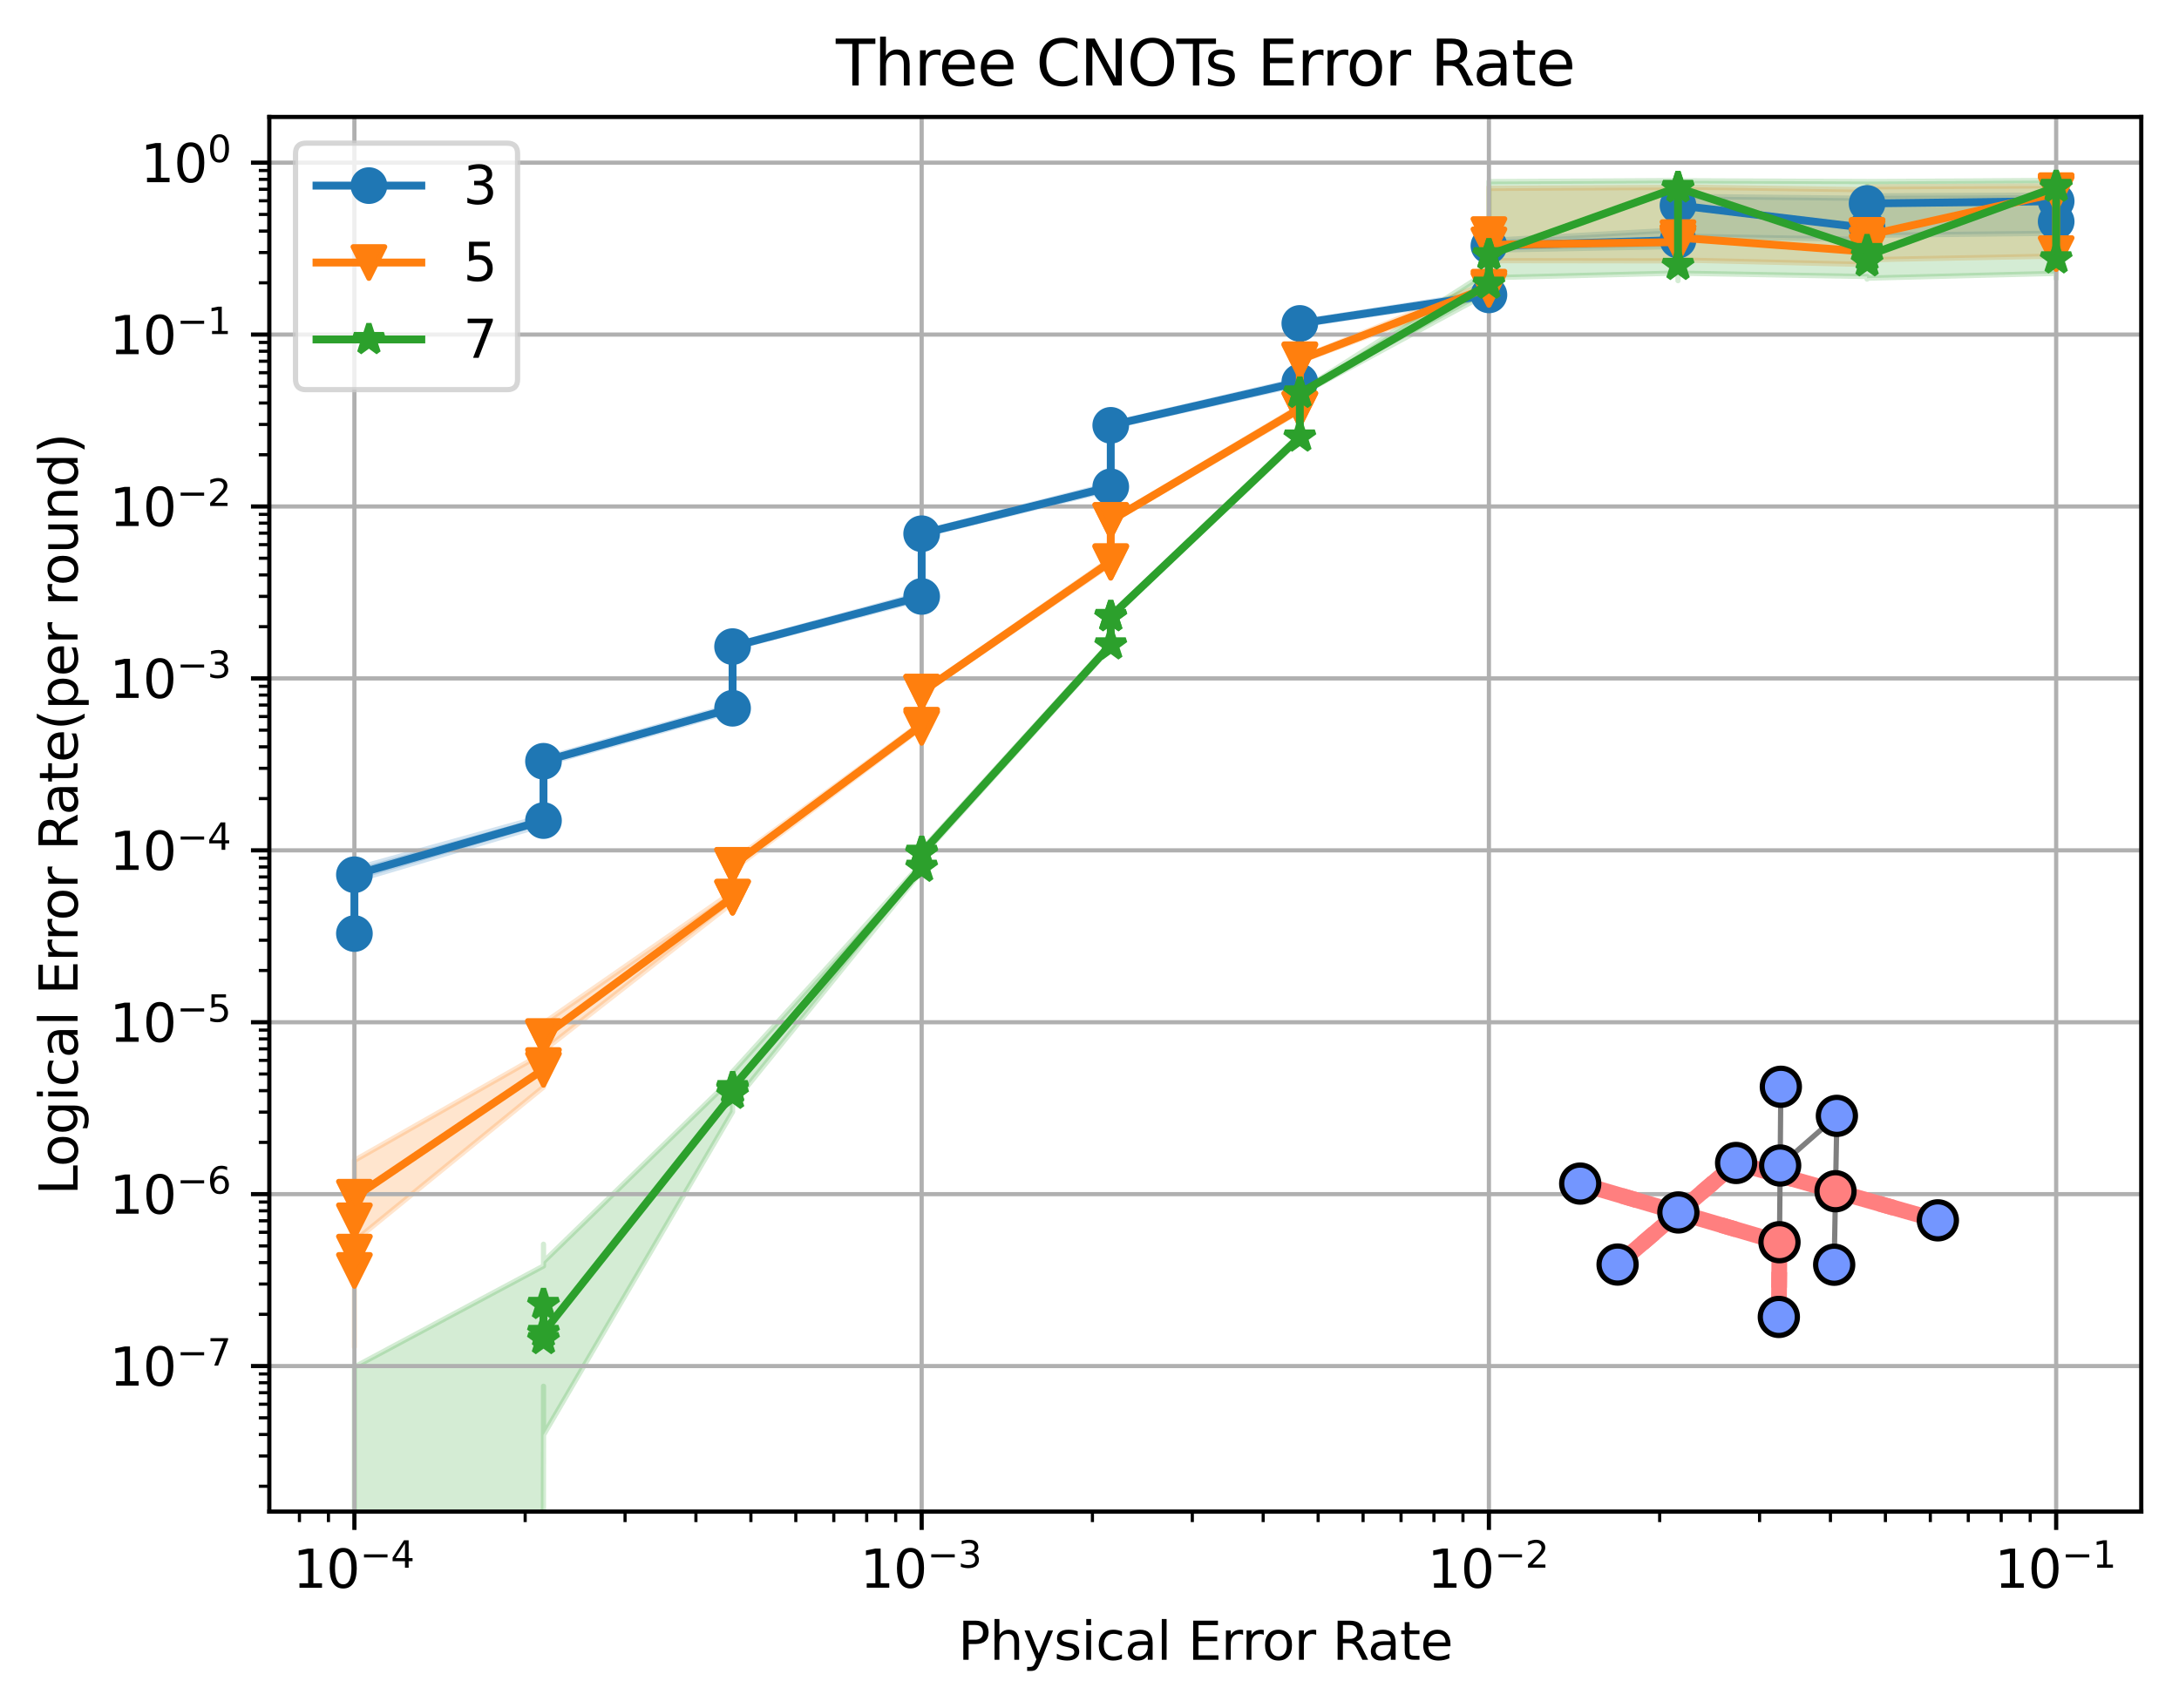 <?xml version="1.0" encoding="utf-8" standalone="no"?>
<!DOCTYPE svg PUBLIC "-//W3C//DTD SVG 1.1//EN"
  "http://www.w3.org/Graphics/SVG/1.1/DTD/svg11.dtd">
<svg xmlns:xlink="http://www.w3.org/1999/xlink" width="415.698pt" height="325.986pt" viewBox="0 0 415.698 325.986" xmlns="http://www.w3.org/2000/svg" version="1.1">
 <defs>
  <style type="text/css">*{stroke-linejoin: round; stroke-linecap: butt}</style>
 </defs>
 <g id="figure_1">
  <g id="patch_1">
   <path d="M 0 325.986 
L 415.698 325.986 
L 415.698 0 
L 0 0 
z
" style="fill: #ffffff"/>
  </g>
  <g id="axes_1">
   <g id="patch_2">
    <path d="M 51.378 288.43 
L 408.498 288.43 
L 408.498 22.318 
L 51.378 22.318 
z
" style="fill: #ffffff"/>
   </g>
   <g id="FillBetweenPolyCollection_1">
    <defs>
     <path id="m6cf14dbbe8" d="M 67.611 -149.51 
L 67.611 -146.132 
L 67.611 -157.923 
L 103.684 -168.611 
L 103.684 -180.19 
L 139.756 -190.319 
L 139.756 -202.315 
L 175.829 -211.658 
L 175.829 -223.857 
L 211.902 -232.593 
L 211.902 -244.54 
L 247.974 -252.654 
L 247.974 -263.962 
L 284.047 -269.233 
L 284.047 -278.258 
L 320.12 -278.945 
L 320.12 -280.924 
L 356.193 -280.296 
L 356.193 -281.084 
L 392.265 -281.476 
L 392.265 -280.636 
L 392.265 -288.371 
L 392.265 -288.371 
L 392.265 -288.759 
L 356.193 -288.616 
L 356.193 -288.146 
L 320.12 -288.519 
L 320.12 -282.114 
L 284.047 -280.102 
L 284.047 -270.202 
L 247.974 -264.584 
L 247.974 -253.559 
L 211.902 -245.117 
L 211.902 -233.591 
L 175.829 -224.427 
L 175.829 -212.69 
L 139.756 -202.892 
L 139.756 -191.36 
L 103.684 -181.255 
L 103.684 -170.196 
L 67.611 -160.2 
L 67.611 -149.51 
z
" style="stroke: #1f77b4; stroke-opacity: 0.2"/>
    </defs>
    <g clip-path="url(#pc0c4bb1807)">
     <use xlink:href="#m6cf14dbbe8" x="0" y="325.986" style="fill: #1f77b4; fill-opacity: 0.2; stroke: #1f77b4; stroke-opacity: 0.2"/>
    </g>
   </g>
   <g id="FillBetweenPolyCollection_2">
    <defs>
     <path id="mce0d4f038d" d="M 67.611 -94.467 
L 67.611 -68.974 
L 67.611 -83.049 
L 67.611 -74.393 
L 67.611 -89.153 
L 103.684 -118.565 
L 103.684 -125.368 
L 103.684 -119.385 
L 103.684 -125.521 
L 139.756 -153.757 
L 139.756 -160.038 
L 139.756 -153.73 
L 139.756 -160.027 
L 175.829 -187.137 
L 175.829 -193.552 
L 175.829 -186.721 
L 175.829 -193.671 
L 211.902 -218.32 
L 211.902 -226.33 
L 211.902 -218.222 
L 211.902 -226.413 
L 247.974 -247.526 
L 247.974 -256.807 
L 247.974 -247.509 
L 247.974 -257.033 
L 284.047 -270.341 
L 284.047 -276.69 
L 284.047 -270.023 
L 284.047 -276.252 
L 320.12 -276.207 
L 320.12 -276.194 
L 320.12 -276.352 
L 320.12 -276.387 
L 356.193 -275.52 
L 356.193 -276.029 
L 356.193 -276.711 
L 356.193 -276.431 
L 392.265 -277.122 
L 392.265 -277.754 
L 392.265 -277.503 
L 392.265 -275.324 
L 392.265 -289.585 
L 392.265 -289.585 
L 392.265 -290.523 
L 392.265 -290.652 
L 392.265 -290.523 
L 356.193 -290.332 
L 356.193 -290.17 
L 356.193 -290.148 
L 356.193 -289.778 
L 320.12 -290.302 
L 320.12 -289.991 
L 320.12 -290.227 
L 320.12 -290.224 
L 284.047 -290.036 
L 284.047 -271.558 
L 284.047 -290.239 
L 284.047 -272.14 
L 247.974 -257.658 
L 247.974 -248.306 
L 247.974 -257.517 
L 247.974 -248.448 
L 211.902 -226.912 
L 211.902 -219.156 
L 211.902 -227.021 
L 211.902 -219.342 
L 175.829 -194.195 
L 175.829 -187.667 
L 175.829 -194.208 
L 175.829 -188.086 
L 139.756 -161.684 
L 139.756 -155.782 
L 139.756 -161.694 
L 139.756 -155.808 
L 103.684 -130.737 
L 103.684 -125.723 
L 103.684 -130.61 
L 103.684 -125.068 
L 67.611 -104.563 
L 67.611 -96.846 
L 67.611 -101.151 
L 67.611 -94.467 
z
" style="stroke: #ff7f0e; stroke-opacity: 0.2"/>
    </defs>
    <g clip-path="url(#pc0c4bb1807)">
     <use xlink:href="#mce0d4f038d" x="0" y="325.986" style="fill: #ff7f0e; fill-opacity: 0.2; stroke: #ff7f0e; stroke-opacity: 0.2"/>
    </g>
   </g>
   <g id="FillBetweenPolyCollection_3">
    <path d="M 67.611 260.847 
L 67.611 32834.64 
L 67.611 32834.64 
L 67.611 32834.64 
L 103.684 276.334 
L 103.684 264.519 
L 103.684 273.818 
L 139.756 212.154 
L 139.756 211.001 
L 139.756 210.727 
L 175.829 166.182 
L 175.829 163.256 
L 175.829 163.446 
L 211.902 123.497 
L 211.902 118.031 
L 211.902 117.847 
L 247.974 83.836 
L 247.974 75.351 
L 247.974 75.306 
L 284.047 55.834 
L 284.047 52.996 
L 284.047 52.986 
L 320.12 52.109 
L 320.12 53.558 
L 320.12 52.118 
L 356.193 52.758 
L 356.193 53.252 
L 356.193 53.073 
L 392.265 52.164 
L 392.265 53.168 
L 392.265 51.924 
L 392.265 34.414 
L 392.265 34.414 
L 392.265 34.726 
L 392.265 34.431 
L 356.193 34.649 
L 356.193 34.843 
L 356.193 34.638 
L 320.12 34.489 
L 320.12 34.966 
L 320.12 34.46 
L 284.047 34.655 
L 284.047 34.653 
L 284.047 51.694 
L 247.974 74.743 
L 247.974 74.617 
L 247.974 82.909 
L 211.902 117.376 
L 211.902 117.274 
L 211.902 122.566 
L 175.829 162.155 
L 175.829 161.974 
L 175.829 164.764 
L 139.756 204.52 
L 139.756 204.741 
L 139.756 205.664 
L 103.684 240.761 
L 103.684 237.416 
L 103.684 241.563 
L 67.611 260.847 
L 67.611 260.847 
L 67.611 260.847 
z
" clip-path="url(#pc0c4bb1807)" style="fill: #2ca02c; fill-opacity: 0.2; stroke: #2ca02c; stroke-opacity: 0.2"/>
   </g>
   <g id="matplotlib.axis_1">
    <g id="xtick_1">
     <g id="line2d_1">
      <path d="M 67.611 288.43 
L 67.611 22.318 
" clip-path="url(#pc0c4bb1807)" style="fill: none; stroke: #b0b0b0; stroke-width: 0.8; stroke-linecap: square"/>
     </g>
     <g id="line2d_2">
      <defs>
       <path id="m5d0c9db78c" d="M 0 0 
L 0 3.5 
" style="stroke: #000000; stroke-width: 0.8"/>
      </defs>
      <g>
       <use xlink:href="#m5d0c9db78c" x="67.611" y="288.43" style="stroke: #000000; stroke-width: 0.8"/>
      </g>
     </g>
     <g id="text_1">
      <!-- $\mathdefault{10^{-4}}$ -->
      <g transform="translate(55.861 303.029) scale(0.1 -0.1)">
       <defs>
        <path id="DejaVuSans-31" d="M 794 531 
L 1825 531 
L 1825 4091 
L 703 3866 
L 703 4441 
L 1819 4666 
L 2450 4666 
L 2450 531 
L 3481 531 
L 3481 0 
L 794 0 
L 794 531 
z
" transform="scale(0.016)"/>
        <path id="DejaVuSans-30" d="M 2034 4250 
Q 1547 4250 1301 3770 
Q 1056 3291 1056 2328 
Q 1056 1369 1301 889 
Q 1547 409 2034 409 
Q 2525 409 2770 889 
Q 3016 1369 3016 2328 
Q 3016 3291 2770 3770 
Q 2525 4250 2034 4250 
z
M 2034 4750 
Q 2819 4750 3233 4129 
Q 3647 3509 3647 2328 
Q 3647 1150 3233 529 
Q 2819 -91 2034 -91 
Q 1250 -91 836 529 
Q 422 1150 422 2328 
Q 422 3509 836 4129 
Q 1250 4750 2034 4750 
z
" transform="scale(0.016)"/>
        <path id="DejaVuSans-2212" d="M 678 2272 
L 4684 2272 
L 4684 1741 
L 678 1741 
L 678 2272 
z
" transform="scale(0.016)"/>
        <path id="DejaVuSans-34" d="M 2419 4116 
L 825 1625 
L 2419 1625 
L 2419 4116 
z
M 2253 4666 
L 3047 4666 
L 3047 1625 
L 3713 1625 
L 3713 1100 
L 3047 1100 
L 3047 0 
L 2419 0 
L 2419 1100 
L 313 1100 
L 313 1709 
L 2253 4666 
z
" transform="scale(0.016)"/>
       </defs>
       <use xlink:href="#DejaVuSans-31" transform="translate(0 0.684)"/>
       <use xlink:href="#DejaVuSans-30" transform="translate(63.623 0.684)"/>
       <use xlink:href="#DejaVuSans-2212" transform="translate(128.203 38.966) scale(0.7)"/>
       <use xlink:href="#DejaVuSans-34" transform="translate(186.855 38.966) scale(0.7)"/>
      </g>
     </g>
    </g>
    <g id="xtick_2">
     <g id="line2d_3">
      <path d="M 175.829 288.43 
L 175.829 22.318 
" clip-path="url(#pc0c4bb1807)" style="fill: none; stroke: #b0b0b0; stroke-width: 0.8; stroke-linecap: square"/>
     </g>
     <g id="line2d_4">
      <g>
       <use xlink:href="#m5d0c9db78c" x="175.829" y="288.43" style="stroke: #000000; stroke-width: 0.8"/>
      </g>
     </g>
     <g id="text_2">
      <!-- $\mathdefault{10^{-3}}$ -->
      <g transform="translate(164.079 303.029) scale(0.1 -0.1)">
       <defs>
        <path id="DejaVuSans-33" d="M 2597 2516 
Q 3050 2419 3304 2112 
Q 3559 1806 3559 1356 
Q 3559 666 3084 287 
Q 2609 -91 1734 -91 
Q 1441 -91 1130 -33 
Q 819 25 488 141 
L 488 750 
Q 750 597 1062 519 
Q 1375 441 1716 441 
Q 2309 441 2620 675 
Q 2931 909 2931 1356 
Q 2931 1769 2642 2001 
Q 2353 2234 1838 2234 
L 1294 2234 
L 1294 2753 
L 1863 2753 
Q 2328 2753 2575 2939 
Q 2822 3125 2822 3475 
Q 2822 3834 2567 4026 
Q 2313 4219 1838 4219 
Q 1578 4219 1281 4162 
Q 984 4106 628 3988 
L 628 4550 
Q 988 4650 1302 4700 
Q 1616 4750 1894 4750 
Q 2613 4750 3031 4423 
Q 3450 4097 3450 3541 
Q 3450 3153 3228 2886 
Q 3006 2619 2597 2516 
z
" transform="scale(0.016)"/>
       </defs>
       <use xlink:href="#DejaVuSans-31" transform="translate(0 0.766)"/>
       <use xlink:href="#DejaVuSans-30" transform="translate(63.623 0.766)"/>
       <use xlink:href="#DejaVuSans-2212" transform="translate(128.203 39.047) scale(0.7)"/>
       <use xlink:href="#DejaVuSans-33" transform="translate(186.855 39.047) scale(0.7)"/>
      </g>
     </g>
    </g>
    <g id="xtick_3">
     <g id="line2d_5">
      <path d="M 284.047 288.43 
L 284.047 22.318 
" clip-path="url(#pc0c4bb1807)" style="fill: none; stroke: #b0b0b0; stroke-width: 0.8; stroke-linecap: square"/>
     </g>
     <g id="line2d_6">
      <g>
       <use xlink:href="#m5d0c9db78c" x="284.047" y="288.43" style="stroke: #000000; stroke-width: 0.8"/>
      </g>
     </g>
     <g id="text_3">
      <!-- $\mathdefault{10^{-2}}$ -->
      <g transform="translate(272.297 303.029) scale(0.1 -0.1)">
       <defs>
        <path id="DejaVuSans-32" d="M 1228 531 
L 3431 531 
L 3431 0 
L 469 0 
L 469 531 
Q 828 903 1448 1529 
Q 2069 2156 2228 2338 
Q 2531 2678 2651 2914 
Q 2772 3150 2772 3378 
Q 2772 3750 2511 3984 
Q 2250 4219 1831 4219 
Q 1534 4219 1204 4116 
Q 875 4013 500 3803 
L 500 4441 
Q 881 4594 1212 4672 
Q 1544 4750 1819 4750 
Q 2544 4750 2975 4387 
Q 3406 4025 3406 3419 
Q 3406 3131 3298 2873 
Q 3191 2616 2906 2266 
Q 2828 2175 2409 1742 
Q 1991 1309 1228 531 
z
" transform="scale(0.016)"/>
       </defs>
       <use xlink:href="#DejaVuSans-31" transform="translate(0 0.766)"/>
       <use xlink:href="#DejaVuSans-30" transform="translate(63.623 0.766)"/>
       <use xlink:href="#DejaVuSans-2212" transform="translate(128.203 39.047) scale(0.7)"/>
       <use xlink:href="#DejaVuSans-32" transform="translate(186.855 39.047) scale(0.7)"/>
      </g>
     </g>
    </g>
    <g id="xtick_4">
     <g id="line2d_7">
      <path d="M 392.265 288.43 
L 392.265 22.318 
" clip-path="url(#pc0c4bb1807)" style="fill: none; stroke: #b0b0b0; stroke-width: 0.8; stroke-linecap: square"/>
     </g>
     <g id="line2d_8">
      <g>
       <use xlink:href="#m5d0c9db78c" x="392.265" y="288.43" style="stroke: #000000; stroke-width: 0.8"/>
      </g>
     </g>
     <g id="text_4">
      <!-- $\mathdefault{10^{-1}}$ -->
      <g transform="translate(380.515 303.029) scale(0.1 -0.1)">
       <use xlink:href="#DejaVuSans-31" transform="translate(0 0.684)"/>
       <use xlink:href="#DejaVuSans-30" transform="translate(63.623 0.684)"/>
       <use xlink:href="#DejaVuSans-2212" transform="translate(128.203 38.966) scale(0.7)"/>
       <use xlink:href="#DejaVuSans-31" transform="translate(186.855 38.966) scale(0.7)"/>
      </g>
     </g>
    </g>
    <g id="xtick_5">
     <g id="line2d_9">
      <defs>
       <path id="m62c0ad25e6" d="M 0 0 
L 0 2 
" style="stroke: #000000; stroke-width: 0.6"/>
      </defs>
      <g>
       <use xlink:href="#m62c0ad25e6" x="57.123" y="288.43" style="stroke: #000000; stroke-width: 0.6"/>
      </g>
     </g>
    </g>
    <g id="xtick_6">
     <g id="line2d_10">
      <g>
       <use xlink:href="#m62c0ad25e6" x="62.659" y="288.43" style="stroke: #000000; stroke-width: 0.6"/>
      </g>
     </g>
    </g>
    <g id="xtick_7">
     <g id="line2d_11">
      <g>
       <use xlink:href="#m62c0ad25e6" x="100.188" y="288.43" style="stroke: #000000; stroke-width: 0.6"/>
      </g>
     </g>
    </g>
    <g id="xtick_8">
     <g id="line2d_12">
      <g>
       <use xlink:href="#m62c0ad25e6" x="119.244" y="288.43" style="stroke: #000000; stroke-width: 0.6"/>
      </g>
     </g>
    </g>
    <g id="xtick_9">
     <g id="line2d_13">
      <g>
       <use xlink:href="#m62c0ad25e6" x="132.765" y="288.43" style="stroke: #000000; stroke-width: 0.6"/>
      </g>
     </g>
    </g>
    <g id="xtick_10">
     <g id="line2d_14">
      <g>
       <use xlink:href="#m62c0ad25e6" x="143.252" y="288.43" style="stroke: #000000; stroke-width: 0.6"/>
      </g>
     </g>
    </g>
    <g id="xtick_11">
     <g id="line2d_15">
      <g>
       <use xlink:href="#m62c0ad25e6" x="151.821" y="288.43" style="stroke: #000000; stroke-width: 0.6"/>
      </g>
     </g>
    </g>
    <g id="xtick_12">
     <g id="line2d_16">
      <g>
       <use xlink:href="#m62c0ad25e6" x="159.066" y="288.43" style="stroke: #000000; stroke-width: 0.6"/>
      </g>
     </g>
    </g>
    <g id="xtick_13">
     <g id="line2d_17">
      <g>
       <use xlink:href="#m62c0ad25e6" x="165.342" y="288.43" style="stroke: #000000; stroke-width: 0.6"/>
      </g>
     </g>
    </g>
    <g id="xtick_14">
     <g id="line2d_18">
      <g>
       <use xlink:href="#m62c0ad25e6" x="170.877" y="288.43" style="stroke: #000000; stroke-width: 0.6"/>
      </g>
     </g>
    </g>
    <g id="xtick_15">
     <g id="line2d_19">
      <g>
       <use xlink:href="#m62c0ad25e6" x="208.406" y="288.43" style="stroke: #000000; stroke-width: 0.6"/>
      </g>
     </g>
    </g>
    <g id="xtick_16">
     <g id="line2d_20">
      <g>
       <use xlink:href="#m62c0ad25e6" x="227.462" y="288.43" style="stroke: #000000; stroke-width: 0.6"/>
      </g>
     </g>
    </g>
    <g id="xtick_17">
     <g id="line2d_21">
      <g>
       <use xlink:href="#m62c0ad25e6" x="240.983" y="288.43" style="stroke: #000000; stroke-width: 0.6"/>
      </g>
     </g>
    </g>
    <g id="xtick_18">
     <g id="line2d_22">
      <g>
       <use xlink:href="#m62c0ad25e6" x="251.47" y="288.43" style="stroke: #000000; stroke-width: 0.6"/>
      </g>
     </g>
    </g>
    <g id="xtick_19">
     <g id="line2d_23">
      <g>
       <use xlink:href="#m62c0ad25e6" x="260.039" y="288.43" style="stroke: #000000; stroke-width: 0.6"/>
      </g>
     </g>
    </g>
    <g id="xtick_20">
     <g id="line2d_24">
      <g>
       <use xlink:href="#m62c0ad25e6" x="267.284" y="288.43" style="stroke: #000000; stroke-width: 0.6"/>
      </g>
     </g>
    </g>
    <g id="xtick_21">
     <g id="line2d_25">
      <g>
       <use xlink:href="#m62c0ad25e6" x="273.56" y="288.43" style="stroke: #000000; stroke-width: 0.6"/>
      </g>
     </g>
    </g>
    <g id="xtick_22">
     <g id="line2d_26">
      <g>
       <use xlink:href="#m62c0ad25e6" x="279.095" y="288.43" style="stroke: #000000; stroke-width: 0.6"/>
      </g>
     </g>
    </g>
    <g id="xtick_23">
     <g id="line2d_27">
      <g>
       <use xlink:href="#m62c0ad25e6" x="316.624" y="288.43" style="stroke: #000000; stroke-width: 0.6"/>
      </g>
     </g>
    </g>
    <g id="xtick_24">
     <g id="line2d_28">
      <g>
       <use xlink:href="#m62c0ad25e6" x="335.68" y="288.43" style="stroke: #000000; stroke-width: 0.6"/>
      </g>
     </g>
    </g>
    <g id="xtick_25">
     <g id="line2d_29">
      <g>
       <use xlink:href="#m62c0ad25e6" x="349.201" y="288.43" style="stroke: #000000; stroke-width: 0.6"/>
      </g>
     </g>
    </g>
    <g id="xtick_26">
     <g id="line2d_30">
      <g>
       <use xlink:href="#m62c0ad25e6" x="359.688" y="288.43" style="stroke: #000000; stroke-width: 0.6"/>
      </g>
     </g>
    </g>
    <g id="xtick_27">
     <g id="line2d_31">
      <g>
       <use xlink:href="#m62c0ad25e6" x="368.257" y="288.43" style="stroke: #000000; stroke-width: 0.6"/>
      </g>
     </g>
    </g>
    <g id="xtick_28">
     <g id="line2d_32">
      <g>
       <use xlink:href="#m62c0ad25e6" x="375.502" y="288.43" style="stroke: #000000; stroke-width: 0.6"/>
      </g>
     </g>
    </g>
    <g id="xtick_29">
     <g id="line2d_33">
      <g>
       <use xlink:href="#m62c0ad25e6" x="381.778" y="288.43" style="stroke: #000000; stroke-width: 0.6"/>
      </g>
     </g>
    </g>
    <g id="xtick_30">
     <g id="line2d_34">
      <g>
       <use xlink:href="#m62c0ad25e6" x="387.314" y="288.43" style="stroke: #000000; stroke-width: 0.6"/>
      </g>
     </g>
    </g>
    <g id="text_5">
     <!-- Physical Error Rate -->
     <g transform="translate(182.773 316.707) scale(0.1 -0.1)">
      <defs>
       <path id="DejaVuSans-50" d="M 1259 4147 
L 1259 2394 
L 2053 2394 
Q 2494 2394 2734 2622 
Q 2975 2850 2975 3272 
Q 2975 3691 2734 3919 
Q 2494 4147 2053 4147 
L 1259 4147 
z
M 628 4666 
L 2053 4666 
Q 2838 4666 3239 4311 
Q 3641 3956 3641 3272 
Q 3641 2581 3239 2228 
Q 2838 1875 2053 1875 
L 1259 1875 
L 1259 0 
L 628 0 
L 628 4666 
z
" transform="scale(0.016)"/>
       <path id="DejaVuSans-68" d="M 3513 2113 
L 3513 0 
L 2938 0 
L 2938 2094 
Q 2938 2591 2744 2837 
Q 2550 3084 2163 3084 
Q 1697 3084 1428 2787 
Q 1159 2491 1159 1978 
L 1159 0 
L 581 0 
L 581 4863 
L 1159 4863 
L 1159 2956 
Q 1366 3272 1645 3428 
Q 1925 3584 2291 3584 
Q 2894 3584 3203 3211 
Q 3513 2838 3513 2113 
z
" transform="scale(0.016)"/>
       <path id="DejaVuSans-79" d="M 2059 -325 
Q 1816 -950 1584 -1140 
Q 1353 -1331 966 -1331 
L 506 -1331 
L 506 -850 
L 844 -850 
Q 1081 -850 1212 -737 
Q 1344 -625 1503 -206 
L 1606 56 
L 191 3500 
L 800 3500 
L 1894 763 
L 2988 3500 
L 3597 3500 
L 2059 -325 
z
" transform="scale(0.016)"/>
       <path id="DejaVuSans-73" d="M 2834 3397 
L 2834 2853 
Q 2591 2978 2328 3040 
Q 2066 3103 1784 3103 
Q 1356 3103 1142 2972 
Q 928 2841 928 2578 
Q 928 2378 1081 2264 
Q 1234 2150 1697 2047 
L 1894 2003 
Q 2506 1872 2764 1633 
Q 3022 1394 3022 966 
Q 3022 478 2636 193 
Q 2250 -91 1575 -91 
Q 1294 -91 989 -36 
Q 684 19 347 128 
L 347 722 
Q 666 556 975 473 
Q 1284 391 1588 391 
Q 1994 391 2212 530 
Q 2431 669 2431 922 
Q 2431 1156 2273 1281 
Q 2116 1406 1581 1522 
L 1381 1569 
Q 847 1681 609 1914 
Q 372 2147 372 2553 
Q 372 3047 722 3315 
Q 1072 3584 1716 3584 
Q 2034 3584 2315 3537 
Q 2597 3491 2834 3397 
z
" transform="scale(0.016)"/>
       <path id="DejaVuSans-69" d="M 603 3500 
L 1178 3500 
L 1178 0 
L 603 0 
L 603 3500 
z
M 603 4863 
L 1178 4863 
L 1178 4134 
L 603 4134 
L 603 4863 
z
" transform="scale(0.016)"/>
       <path id="DejaVuSans-63" d="M 3122 3366 
L 3122 2828 
Q 2878 2963 2633 3030 
Q 2388 3097 2138 3097 
Q 1578 3097 1268 2742 
Q 959 2388 959 1747 
Q 959 1106 1268 751 
Q 1578 397 2138 397 
Q 2388 397 2633 464 
Q 2878 531 3122 666 
L 3122 134 
Q 2881 22 2623 -34 
Q 2366 -91 2075 -91 
Q 1284 -91 818 406 
Q 353 903 353 1747 
Q 353 2603 823 3093 
Q 1294 3584 2113 3584 
Q 2378 3584 2631 3529 
Q 2884 3475 3122 3366 
z
" transform="scale(0.016)"/>
       <path id="DejaVuSans-61" d="M 2194 1759 
Q 1497 1759 1228 1600 
Q 959 1441 959 1056 
Q 959 750 1161 570 
Q 1363 391 1709 391 
Q 2188 391 2477 730 
Q 2766 1069 2766 1631 
L 2766 1759 
L 2194 1759 
z
M 3341 1997 
L 3341 0 
L 2766 0 
L 2766 531 
Q 2569 213 2275 61 
Q 1981 -91 1556 -91 
Q 1019 -91 701 211 
Q 384 513 384 1019 
Q 384 1609 779 1909 
Q 1175 2209 1959 2209 
L 2766 2209 
L 2766 2266 
Q 2766 2663 2505 2880 
Q 2244 3097 1772 3097 
Q 1472 3097 1187 3025 
Q 903 2953 641 2809 
L 641 3341 
Q 956 3463 1253 3523 
Q 1550 3584 1831 3584 
Q 2591 3584 2966 3190 
Q 3341 2797 3341 1997 
z
" transform="scale(0.016)"/>
       <path id="DejaVuSans-6c" d="M 603 4863 
L 1178 4863 
L 1178 0 
L 603 0 
L 603 4863 
z
" transform="scale(0.016)"/>
       <path id="DejaVuSans-20" transform="scale(0.016)"/>
       <path id="DejaVuSans-45" d="M 628 4666 
L 3578 4666 
L 3578 4134 
L 1259 4134 
L 1259 2753 
L 3481 2753 
L 3481 2222 
L 1259 2222 
L 1259 531 
L 3634 531 
L 3634 0 
L 628 0 
L 628 4666 
z
" transform="scale(0.016)"/>
       <path id="DejaVuSans-72" d="M 2631 2963 
Q 2534 3019 2420 3045 
Q 2306 3072 2169 3072 
Q 1681 3072 1420 2755 
Q 1159 2438 1159 1844 
L 1159 0 
L 581 0 
L 581 3500 
L 1159 3500 
L 1159 2956 
Q 1341 3275 1631 3429 
Q 1922 3584 2338 3584 
Q 2397 3584 2469 3576 
Q 2541 3569 2628 3553 
L 2631 2963 
z
" transform="scale(0.016)"/>
       <path id="DejaVuSans-6f" d="M 1959 3097 
Q 1497 3097 1228 2736 
Q 959 2375 959 1747 
Q 959 1119 1226 758 
Q 1494 397 1959 397 
Q 2419 397 2687 759 
Q 2956 1122 2956 1747 
Q 2956 2369 2687 2733 
Q 2419 3097 1959 3097 
z
M 1959 3584 
Q 2709 3584 3137 3096 
Q 3566 2609 3566 1747 
Q 3566 888 3137 398 
Q 2709 -91 1959 -91 
Q 1206 -91 779 398 
Q 353 888 353 1747 
Q 353 2609 779 3096 
Q 1206 3584 1959 3584 
z
" transform="scale(0.016)"/>
       <path id="DejaVuSans-52" d="M 2841 2188 
Q 3044 2119 3236 1894 
Q 3428 1669 3622 1275 
L 4263 0 
L 3584 0 
L 2988 1197 
Q 2756 1666 2539 1819 
Q 2322 1972 1947 1972 
L 1259 1972 
L 1259 0 
L 628 0 
L 628 4666 
L 2053 4666 
Q 2853 4666 3247 4331 
Q 3641 3997 3641 3322 
Q 3641 2881 3436 2590 
Q 3231 2300 2841 2188 
z
M 1259 4147 
L 1259 2491 
L 2053 2491 
Q 2509 2491 2742 2702 
Q 2975 2913 2975 3322 
Q 2975 3731 2742 3939 
Q 2509 4147 2053 4147 
L 1259 4147 
z
" transform="scale(0.016)"/>
       <path id="DejaVuSans-74" d="M 1172 4494 
L 1172 3500 
L 2356 3500 
L 2356 3053 
L 1172 3053 
L 1172 1153 
Q 1172 725 1289 603 
Q 1406 481 1766 481 
L 2356 481 
L 2356 0 
L 1766 0 
Q 1100 0 847 248 
Q 594 497 594 1153 
L 594 3053 
L 172 3053 
L 172 3500 
L 594 3500 
L 594 4494 
L 1172 4494 
z
" transform="scale(0.016)"/>
       <path id="DejaVuSans-65" d="M 3597 1894 
L 3597 1613 
L 953 1613 
Q 991 1019 1311 708 
Q 1631 397 2203 397 
Q 2534 397 2845 478 
Q 3156 559 3463 722 
L 3463 178 
Q 3153 47 2828 -22 
Q 2503 -91 2169 -91 
Q 1331 -91 842 396 
Q 353 884 353 1716 
Q 353 2575 817 3079 
Q 1281 3584 2069 3584 
Q 2775 3584 3186 3129 
Q 3597 2675 3597 1894 
z
M 3022 2063 
Q 3016 2534 2758 2815 
Q 2500 3097 2075 3097 
Q 1594 3097 1305 2825 
Q 1016 2553 972 2059 
L 3022 2063 
z
" transform="scale(0.016)"/>
      </defs>
      <use xlink:href="#DejaVuSans-50"/>
      <use xlink:href="#DejaVuSans-68" transform="translate(60.303 0)"/>
      <use xlink:href="#DejaVuSans-79" transform="translate(123.682 0)"/>
      <use xlink:href="#DejaVuSans-73" transform="translate(182.861 0)"/>
      <use xlink:href="#DejaVuSans-69" transform="translate(234.961 0)"/>
      <use xlink:href="#DejaVuSans-63" transform="translate(262.744 0)"/>
      <use xlink:href="#DejaVuSans-61" transform="translate(317.725 0)"/>
      <use xlink:href="#DejaVuSans-6c" transform="translate(379.004 0)"/>
      <use xlink:href="#DejaVuSans-20" transform="translate(406.787 0)"/>
      <use xlink:href="#DejaVuSans-45" transform="translate(438.574 0)"/>
      <use xlink:href="#DejaVuSans-72" transform="translate(501.758 0)"/>
      <use xlink:href="#DejaVuSans-72" transform="translate(541.121 0)"/>
      <use xlink:href="#DejaVuSans-6f" transform="translate(579.984 0)"/>
      <use xlink:href="#DejaVuSans-72" transform="translate(641.166 0)"/>
      <use xlink:href="#DejaVuSans-20" transform="translate(682.279 0)"/>
      <use xlink:href="#DejaVuSans-52" transform="translate(714.066 0)"/>
      <use xlink:href="#DejaVuSans-61" transform="translate(781.299 0)"/>
      <use xlink:href="#DejaVuSans-74" transform="translate(842.578 0)"/>
      <use xlink:href="#DejaVuSans-65" transform="translate(881.787 0)"/>
     </g>
    </g>
   </g>
   <g id="matplotlib.axis_2">
    <g id="ytick_1">
     <g id="line2d_35">
      <path d="M 51.378 260.662 
L 408.498 260.662 
" clip-path="url(#pc0c4bb1807)" style="fill: none; stroke: #b0b0b0; stroke-width: 0.8; stroke-linecap: square"/>
     </g>
     <g id="line2d_36">
      <defs>
       <path id="m402009f542" d="M 0 0 
L -3.5 0 
" style="stroke: #000000; stroke-width: 0.8"/>
      </defs>
      <g>
       <use xlink:href="#m402009f542" x="51.378" y="260.662" style="stroke: #000000; stroke-width: 0.8"/>
      </g>
     </g>
     <g id="text_6">
      <!-- $\mathdefault{10^{-7}}$ -->
      <g transform="translate(20.878 264.462) scale(0.1 -0.1)">
       <defs>
        <path id="DejaVuSans-37" d="M 525 4666 
L 3525 4666 
L 3525 4397 
L 1831 0 
L 1172 0 
L 2766 4134 
L 525 4134 
L 525 4666 
z
" transform="scale(0.016)"/>
       </defs>
       <use xlink:href="#DejaVuSans-31" transform="translate(0 0.684)"/>
       <use xlink:href="#DejaVuSans-30" transform="translate(63.623 0.684)"/>
       <use xlink:href="#DejaVuSans-2212" transform="translate(128.203 38.966) scale(0.7)"/>
       <use xlink:href="#DejaVuSans-37" transform="translate(186.855 38.966) scale(0.7)"/>
      </g>
     </g>
    </g>
    <g id="ytick_2">
     <g id="line2d_37">
      <path d="M 51.378 227.859 
L 408.498 227.859 
" clip-path="url(#pc0c4bb1807)" style="fill: none; stroke: #b0b0b0; stroke-width: 0.8; stroke-linecap: square"/>
     </g>
     <g id="line2d_38">
      <g>
       <use xlink:href="#m402009f542" x="51.378" y="227.859" style="stroke: #000000; stroke-width: 0.8"/>
      </g>
     </g>
     <g id="text_7">
      <!-- $\mathdefault{10^{-6}}$ -->
      <g transform="translate(20.878 231.658) scale(0.1 -0.1)">
       <defs>
        <path id="DejaVuSans-36" d="M 2113 2584 
Q 1688 2584 1439 2293 
Q 1191 2003 1191 1497 
Q 1191 994 1439 701 
Q 1688 409 2113 409 
Q 2538 409 2786 701 
Q 3034 994 3034 1497 
Q 3034 2003 2786 2293 
Q 2538 2584 2113 2584 
z
M 3366 4563 
L 3366 3988 
Q 3128 4100 2886 4159 
Q 2644 4219 2406 4219 
Q 1781 4219 1451 3797 
Q 1122 3375 1075 2522 
Q 1259 2794 1537 2939 
Q 1816 3084 2150 3084 
Q 2853 3084 3261 2657 
Q 3669 2231 3669 1497 
Q 3669 778 3244 343 
Q 2819 -91 2113 -91 
Q 1303 -91 875 529 
Q 447 1150 447 2328 
Q 447 3434 972 4092 
Q 1497 4750 2381 4750 
Q 2619 4750 2861 4703 
Q 3103 4656 3366 4563 
z
" transform="scale(0.016)"/>
       </defs>
       <use xlink:href="#DejaVuSans-31" transform="translate(0 0.766)"/>
       <use xlink:href="#DejaVuSans-30" transform="translate(63.623 0.766)"/>
       <use xlink:href="#DejaVuSans-2212" transform="translate(128.203 39.047) scale(0.7)"/>
       <use xlink:href="#DejaVuSans-36" transform="translate(186.855 39.047) scale(0.7)"/>
      </g>
     </g>
    </g>
    <g id="ytick_3">
     <g id="line2d_39">
      <path d="M 51.378 195.055 
L 408.498 195.055 
" clip-path="url(#pc0c4bb1807)" style="fill: none; stroke: #b0b0b0; stroke-width: 0.8; stroke-linecap: square"/>
     </g>
     <g id="line2d_40">
      <g>
       <use xlink:href="#m402009f542" x="51.378" y="195.055" style="stroke: #000000; stroke-width: 0.8"/>
      </g>
     </g>
     <g id="text_8">
      <!-- $\mathdefault{10^{-5}}$ -->
      <g transform="translate(20.878 198.854) scale(0.1 -0.1)">
       <defs>
        <path id="DejaVuSans-35" d="M 691 4666 
L 3169 4666 
L 3169 4134 
L 1269 4134 
L 1269 2991 
Q 1406 3038 1543 3061 
Q 1681 3084 1819 3084 
Q 2600 3084 3056 2656 
Q 3513 2228 3513 1497 
Q 3513 744 3044 326 
Q 2575 -91 1722 -91 
Q 1428 -91 1123 -41 
Q 819 9 494 109 
L 494 744 
Q 775 591 1075 516 
Q 1375 441 1709 441 
Q 2250 441 2565 725 
Q 2881 1009 2881 1497 
Q 2881 1984 2565 2268 
Q 2250 2553 1709 2553 
Q 1456 2553 1204 2497 
Q 953 2441 691 2322 
L 691 4666 
z
" transform="scale(0.016)"/>
       </defs>
       <use xlink:href="#DejaVuSans-31" transform="translate(0 0.684)"/>
       <use xlink:href="#DejaVuSans-30" transform="translate(63.623 0.684)"/>
       <use xlink:href="#DejaVuSans-2212" transform="translate(128.203 38.966) scale(0.7)"/>
       <use xlink:href="#DejaVuSans-35" transform="translate(186.855 38.966) scale(0.7)"/>
      </g>
     </g>
    </g>
    <g id="ytick_4">
     <g id="line2d_41">
      <path d="M 51.378 162.252 
L 408.498 162.252 
" clip-path="url(#pc0c4bb1807)" style="fill: none; stroke: #b0b0b0; stroke-width: 0.8; stroke-linecap: square"/>
     </g>
     <g id="line2d_42">
      <g>
       <use xlink:href="#m402009f542" x="51.378" y="162.252" style="stroke: #000000; stroke-width: 0.8"/>
      </g>
     </g>
     <g id="text_9">
      <!-- $\mathdefault{10^{-4}}$ -->
      <g transform="translate(20.878 166.051) scale(0.1 -0.1)">
       <use xlink:href="#DejaVuSans-31" transform="translate(0 0.684)"/>
       <use xlink:href="#DejaVuSans-30" transform="translate(63.623 0.684)"/>
       <use xlink:href="#DejaVuSans-2212" transform="translate(128.203 38.966) scale(0.7)"/>
       <use xlink:href="#DejaVuSans-34" transform="translate(186.855 38.966) scale(0.7)"/>
      </g>
     </g>
    </g>
    <g id="ytick_5">
     <g id="line2d_43">
      <path d="M 51.378 129.448 
L 408.498 129.448 
" clip-path="url(#pc0c4bb1807)" style="fill: none; stroke: #b0b0b0; stroke-width: 0.8; stroke-linecap: square"/>
     </g>
     <g id="line2d_44">
      <g>
       <use xlink:href="#m402009f542" x="51.378" y="129.448" style="stroke: #000000; stroke-width: 0.8"/>
      </g>
     </g>
     <g id="text_10">
      <!-- $\mathdefault{10^{-3}}$ -->
      <g transform="translate(20.878 133.247) scale(0.1 -0.1)">
       <use xlink:href="#DejaVuSans-31" transform="translate(0 0.766)"/>
       <use xlink:href="#DejaVuSans-30" transform="translate(63.623 0.766)"/>
       <use xlink:href="#DejaVuSans-2212" transform="translate(128.203 39.047) scale(0.7)"/>
       <use xlink:href="#DejaVuSans-33" transform="translate(186.855 39.047) scale(0.7)"/>
      </g>
     </g>
    </g>
    <g id="ytick_6">
     <g id="line2d_45">
      <path d="M 51.378 96.644 
L 408.498 96.644 
" clip-path="url(#pc0c4bb1807)" style="fill: none; stroke: #b0b0b0; stroke-width: 0.8; stroke-linecap: square"/>
     </g>
     <g id="line2d_46">
      <g>
       <use xlink:href="#m402009f542" x="51.378" y="96.644" style="stroke: #000000; stroke-width: 0.8"/>
      </g>
     </g>
     <g id="text_11">
      <!-- $\mathdefault{10^{-2}}$ -->
      <g transform="translate(20.878 100.444) scale(0.1 -0.1)">
       <use xlink:href="#DejaVuSans-31" transform="translate(0 0.766)"/>
       <use xlink:href="#DejaVuSans-30" transform="translate(63.623 0.766)"/>
       <use xlink:href="#DejaVuSans-2212" transform="translate(128.203 39.047) scale(0.7)"/>
       <use xlink:href="#DejaVuSans-32" transform="translate(186.855 39.047) scale(0.7)"/>
      </g>
     </g>
    </g>
    <g id="ytick_7">
     <g id="line2d_47">
      <path d="M 51.378 63.841 
L 408.498 63.841 
" clip-path="url(#pc0c4bb1807)" style="fill: none; stroke: #b0b0b0; stroke-width: 0.8; stroke-linecap: square"/>
     </g>
     <g id="line2d_48">
      <g>
       <use xlink:href="#m402009f542" x="51.378" y="63.841" style="stroke: #000000; stroke-width: 0.8"/>
      </g>
     </g>
     <g id="text_12">
      <!-- $\mathdefault{10^{-1}}$ -->
      <g transform="translate(20.878 67.64) scale(0.1 -0.1)">
       <use xlink:href="#DejaVuSans-31" transform="translate(0 0.684)"/>
       <use xlink:href="#DejaVuSans-30" transform="translate(63.623 0.684)"/>
       <use xlink:href="#DejaVuSans-2212" transform="translate(128.203 38.966) scale(0.7)"/>
       <use xlink:href="#DejaVuSans-31" transform="translate(186.855 38.966) scale(0.7)"/>
      </g>
     </g>
    </g>
    <g id="ytick_8">
     <g id="line2d_49">
      <path d="M 51.378 31.037 
L 408.498 31.037 
" clip-path="url(#pc0c4bb1807)" style="fill: none; stroke: #b0b0b0; stroke-width: 0.8; stroke-linecap: square"/>
     </g>
     <g id="line2d_50">
      <g>
       <use xlink:href="#m402009f542" x="51.378" y="31.037" style="stroke: #000000; stroke-width: 0.8"/>
      </g>
     </g>
     <g id="text_13">
      <!-- $\mathdefault{10^{0}}$ -->
      <g transform="translate(26.778 34.836) scale(0.1 -0.1)">
       <use xlink:href="#DejaVuSans-31" transform="translate(0 0.766)"/>
       <use xlink:href="#DejaVuSans-30" transform="translate(63.623 0.766)"/>
       <use xlink:href="#DejaVuSans-30" transform="translate(128.203 39.047) scale(0.7)"/>
      </g>
     </g>
    </g>
    <g id="ytick_9">
     <g id="line2d_51">
      <defs>
       <path id="mf0c8e80277" d="M 0 0 
L -2 0 
" style="stroke: #000000; stroke-width: 0.6"/>
      </defs>
      <g>
       <use xlink:href="#mf0c8e80277" x="51.378" y="283.591" style="stroke: #000000; stroke-width: 0.6"/>
      </g>
     </g>
    </g>
    <g id="ytick_10">
     <g id="line2d_52">
      <g>
       <use xlink:href="#mf0c8e80277" x="51.378" y="277.815" style="stroke: #000000; stroke-width: 0.6"/>
      </g>
     </g>
    </g>
    <g id="ytick_11">
     <g id="line2d_53">
      <g>
       <use xlink:href="#mf0c8e80277" x="51.378" y="273.716" style="stroke: #000000; stroke-width: 0.6"/>
      </g>
     </g>
    </g>
    <g id="ytick_12">
     <g id="line2d_54">
      <g>
       <use xlink:href="#mf0c8e80277" x="51.378" y="270.537" style="stroke: #000000; stroke-width: 0.6"/>
      </g>
     </g>
    </g>
    <g id="ytick_13">
     <g id="line2d_55">
      <g>
       <use xlink:href="#mf0c8e80277" x="51.378" y="267.94" style="stroke: #000000; stroke-width: 0.6"/>
      </g>
     </g>
    </g>
    <g id="ytick_14">
     <g id="line2d_56">
      <g>
       <use xlink:href="#mf0c8e80277" x="51.378" y="265.744" style="stroke: #000000; stroke-width: 0.6"/>
      </g>
     </g>
    </g>
    <g id="ytick_15">
     <g id="line2d_57">
      <g>
       <use xlink:href="#mf0c8e80277" x="51.378" y="263.841" style="stroke: #000000; stroke-width: 0.6"/>
      </g>
     </g>
    </g>
    <g id="ytick_16">
     <g id="line2d_58">
      <g>
       <use xlink:href="#mf0c8e80277" x="51.378" y="262.163" style="stroke: #000000; stroke-width: 0.6"/>
      </g>
     </g>
    </g>
    <g id="ytick_17">
     <g id="line2d_59">
      <g>
       <use xlink:href="#mf0c8e80277" x="51.378" y="250.788" style="stroke: #000000; stroke-width: 0.6"/>
      </g>
     </g>
    </g>
    <g id="ytick_18">
     <g id="line2d_60">
      <g>
       <use xlink:href="#mf0c8e80277" x="51.378" y="245.011" style="stroke: #000000; stroke-width: 0.6"/>
      </g>
     </g>
    </g>
    <g id="ytick_19">
     <g id="line2d_61">
      <g>
       <use xlink:href="#mf0c8e80277" x="51.378" y="240.913" style="stroke: #000000; stroke-width: 0.6"/>
      </g>
     </g>
    </g>
    <g id="ytick_20">
     <g id="line2d_62">
      <g>
       <use xlink:href="#mf0c8e80277" x="51.378" y="237.734" style="stroke: #000000; stroke-width: 0.6"/>
      </g>
     </g>
    </g>
    <g id="ytick_21">
     <g id="line2d_63">
      <g>
       <use xlink:href="#mf0c8e80277" x="51.378" y="235.136" style="stroke: #000000; stroke-width: 0.6"/>
      </g>
     </g>
    </g>
    <g id="ytick_22">
     <g id="line2d_64">
      <g>
       <use xlink:href="#mf0c8e80277" x="51.378" y="232.94" style="stroke: #000000; stroke-width: 0.6"/>
      </g>
     </g>
    </g>
    <g id="ytick_23">
     <g id="line2d_65">
      <g>
       <use xlink:href="#mf0c8e80277" x="51.378" y="231.038" style="stroke: #000000; stroke-width: 0.6"/>
      </g>
     </g>
    </g>
    <g id="ytick_24">
     <g id="line2d_66">
      <g>
       <use xlink:href="#mf0c8e80277" x="51.378" y="229.36" style="stroke: #000000; stroke-width: 0.6"/>
      </g>
     </g>
    </g>
    <g id="ytick_25">
     <g id="line2d_67">
      <g>
       <use xlink:href="#mf0c8e80277" x="51.378" y="217.984" style="stroke: #000000; stroke-width: 0.6"/>
      </g>
     </g>
    </g>
    <g id="ytick_26">
     <g id="line2d_68">
      <g>
       <use xlink:href="#mf0c8e80277" x="51.378" y="212.208" style="stroke: #000000; stroke-width: 0.6"/>
      </g>
     </g>
    </g>
    <g id="ytick_27">
     <g id="line2d_69">
      <g>
       <use xlink:href="#mf0c8e80277" x="51.378" y="208.109" style="stroke: #000000; stroke-width: 0.6"/>
      </g>
     </g>
    </g>
    <g id="ytick_28">
     <g id="line2d_70">
      <g>
       <use xlink:href="#mf0c8e80277" x="51.378" y="204.93" style="stroke: #000000; stroke-width: 0.6"/>
      </g>
     </g>
    </g>
    <g id="ytick_29">
     <g id="line2d_71">
      <g>
       <use xlink:href="#mf0c8e80277" x="51.378" y="202.333" style="stroke: #000000; stroke-width: 0.6"/>
      </g>
     </g>
    </g>
    <g id="ytick_30">
     <g id="line2d_72">
      <g>
       <use xlink:href="#mf0c8e80277" x="51.378" y="200.137" style="stroke: #000000; stroke-width: 0.6"/>
      </g>
     </g>
    </g>
    <g id="ytick_31">
     <g id="line2d_73">
      <g>
       <use xlink:href="#mf0c8e80277" x="51.378" y="198.234" style="stroke: #000000; stroke-width: 0.6"/>
      </g>
     </g>
    </g>
    <g id="ytick_32">
     <g id="line2d_74">
      <g>
       <use xlink:href="#mf0c8e80277" x="51.378" y="196.556" style="stroke: #000000; stroke-width: 0.6"/>
      </g>
     </g>
    </g>
    <g id="ytick_33">
     <g id="line2d_75">
      <g>
       <use xlink:href="#mf0c8e80277" x="51.378" y="185.18" style="stroke: #000000; stroke-width: 0.6"/>
      </g>
     </g>
    </g>
    <g id="ytick_34">
     <g id="line2d_76">
      <g>
       <use xlink:href="#mf0c8e80277" x="51.378" y="179.404" style="stroke: #000000; stroke-width: 0.6"/>
      </g>
     </g>
    </g>
    <g id="ytick_35">
     <g id="line2d_77">
      <g>
       <use xlink:href="#mf0c8e80277" x="51.378" y="175.306" style="stroke: #000000; stroke-width: 0.6"/>
      </g>
     </g>
    </g>
    <g id="ytick_36">
     <g id="line2d_78">
      <g>
       <use xlink:href="#mf0c8e80277" x="51.378" y="172.127" style="stroke: #000000; stroke-width: 0.6"/>
      </g>
     </g>
    </g>
    <g id="ytick_37">
     <g id="line2d_79">
      <g>
       <use xlink:href="#mf0c8e80277" x="51.378" y="169.529" style="stroke: #000000; stroke-width: 0.6"/>
      </g>
     </g>
    </g>
    <g id="ytick_38">
     <g id="line2d_80">
      <g>
       <use xlink:href="#mf0c8e80277" x="51.378" y="167.333" style="stroke: #000000; stroke-width: 0.6"/>
      </g>
     </g>
    </g>
    <g id="ytick_39">
     <g id="line2d_81">
      <g>
       <use xlink:href="#mf0c8e80277" x="51.378" y="165.431" style="stroke: #000000; stroke-width: 0.6"/>
      </g>
     </g>
    </g>
    <g id="ytick_40">
     <g id="line2d_82">
      <g>
       <use xlink:href="#mf0c8e80277" x="51.378" y="163.753" style="stroke: #000000; stroke-width: 0.6"/>
      </g>
     </g>
    </g>
    <g id="ytick_41">
     <g id="line2d_83">
      <g>
       <use xlink:href="#mf0c8e80277" x="51.378" y="152.377" style="stroke: #000000; stroke-width: 0.6"/>
      </g>
     </g>
    </g>
    <g id="ytick_42">
     <g id="line2d_84">
      <g>
       <use xlink:href="#mf0c8e80277" x="51.378" y="146.6" style="stroke: #000000; stroke-width: 0.6"/>
      </g>
     </g>
    </g>
    <g id="ytick_43">
     <g id="line2d_85">
      <g>
       <use xlink:href="#mf0c8e80277" x="51.378" y="142.502" style="stroke: #000000; stroke-width: 0.6"/>
      </g>
     </g>
    </g>
    <g id="ytick_44">
     <g id="line2d_86">
      <g>
       <use xlink:href="#mf0c8e80277" x="51.378" y="139.323" style="stroke: #000000; stroke-width: 0.6"/>
      </g>
     </g>
    </g>
    <g id="ytick_45">
     <g id="line2d_87">
      <g>
       <use xlink:href="#mf0c8e80277" x="51.378" y="136.725" style="stroke: #000000; stroke-width: 0.6"/>
      </g>
     </g>
    </g>
    <g id="ytick_46">
     <g id="line2d_88">
      <g>
       <use xlink:href="#mf0c8e80277" x="51.378" y="134.529" style="stroke: #000000; stroke-width: 0.6"/>
      </g>
     </g>
    </g>
    <g id="ytick_47">
     <g id="line2d_89">
      <g>
       <use xlink:href="#mf0c8e80277" x="51.378" y="132.627" style="stroke: #000000; stroke-width: 0.6"/>
      </g>
     </g>
    </g>
    <g id="ytick_48">
     <g id="line2d_90">
      <g>
       <use xlink:href="#mf0c8e80277" x="51.378" y="130.949" style="stroke: #000000; stroke-width: 0.6"/>
      </g>
     </g>
    </g>
    <g id="ytick_49">
     <g id="line2d_91">
      <g>
       <use xlink:href="#mf0c8e80277" x="51.378" y="119.573" style="stroke: #000000; stroke-width: 0.6"/>
      </g>
     </g>
    </g>
    <g id="ytick_50">
     <g id="line2d_92">
      <g>
       <use xlink:href="#mf0c8e80277" x="51.378" y="113.797" style="stroke: #000000; stroke-width: 0.6"/>
      </g>
     </g>
    </g>
    <g id="ytick_51">
     <g id="line2d_93">
      <g>
       <use xlink:href="#mf0c8e80277" x="51.378" y="109.698" style="stroke: #000000; stroke-width: 0.6"/>
      </g>
     </g>
    </g>
    <g id="ytick_52">
     <g id="line2d_94">
      <g>
       <use xlink:href="#mf0c8e80277" x="51.378" y="106.519" style="stroke: #000000; stroke-width: 0.6"/>
      </g>
     </g>
    </g>
    <g id="ytick_53">
     <g id="line2d_95">
      <g>
       <use xlink:href="#mf0c8e80277" x="51.378" y="103.922" style="stroke: #000000; stroke-width: 0.6"/>
      </g>
     </g>
    </g>
    <g id="ytick_54">
     <g id="line2d_96">
      <g>
       <use xlink:href="#mf0c8e80277" x="51.378" y="101.726" style="stroke: #000000; stroke-width: 0.6"/>
      </g>
     </g>
    </g>
    <g id="ytick_55">
     <g id="line2d_97">
      <g>
       <use xlink:href="#mf0c8e80277" x="51.378" y="99.823" style="stroke: #000000; stroke-width: 0.6"/>
      </g>
     </g>
    </g>
    <g id="ytick_56">
     <g id="line2d_98">
      <g>
       <use xlink:href="#mf0c8e80277" x="51.378" y="98.145" style="stroke: #000000; stroke-width: 0.6"/>
      </g>
     </g>
    </g>
    <g id="ytick_57">
     <g id="line2d_99">
      <g>
       <use xlink:href="#mf0c8e80277" x="51.378" y="86.77" style="stroke: #000000; stroke-width: 0.6"/>
      </g>
     </g>
    </g>
    <g id="ytick_58">
     <g id="line2d_100">
      <g>
       <use xlink:href="#mf0c8e80277" x="51.378" y="80.993" style="stroke: #000000; stroke-width: 0.6"/>
      </g>
     </g>
    </g>
    <g id="ytick_59">
     <g id="line2d_101">
      <g>
       <use xlink:href="#mf0c8e80277" x="51.378" y="76.895" style="stroke: #000000; stroke-width: 0.6"/>
      </g>
     </g>
    </g>
    <g id="ytick_60">
     <g id="line2d_102">
      <g>
       <use xlink:href="#mf0c8e80277" x="51.378" y="73.716" style="stroke: #000000; stroke-width: 0.6"/>
      </g>
     </g>
    </g>
    <g id="ytick_61">
     <g id="line2d_103">
      <g>
       <use xlink:href="#mf0c8e80277" x="51.378" y="71.118" style="stroke: #000000; stroke-width: 0.6"/>
      </g>
     </g>
    </g>
    <g id="ytick_62">
     <g id="line2d_104">
      <g>
       <use xlink:href="#mf0c8e80277" x="51.378" y="68.922" style="stroke: #000000; stroke-width: 0.6"/>
      </g>
     </g>
    </g>
    <g id="ytick_63">
     <g id="line2d_105">
      <g>
       <use xlink:href="#mf0c8e80277" x="51.378" y="67.02" style="stroke: #000000; stroke-width: 0.6"/>
      </g>
     </g>
    </g>
    <g id="ytick_64">
     <g id="line2d_106">
      <g>
       <use xlink:href="#mf0c8e80277" x="51.378" y="65.342" style="stroke: #000000; stroke-width: 0.6"/>
      </g>
     </g>
    </g>
    <g id="ytick_65">
     <g id="line2d_107">
      <g>
       <use xlink:href="#mf0c8e80277" x="51.378" y="53.966" style="stroke: #000000; stroke-width: 0.6"/>
      </g>
     </g>
    </g>
    <g id="ytick_66">
     <g id="line2d_108">
      <g>
       <use xlink:href="#mf0c8e80277" x="51.378" y="48.19" style="stroke: #000000; stroke-width: 0.6"/>
      </g>
     </g>
    </g>
    <g id="ytick_67">
     <g id="line2d_109">
      <g>
       <use xlink:href="#mf0c8e80277" x="51.378" y="44.091" style="stroke: #000000; stroke-width: 0.6"/>
      </g>
     </g>
    </g>
    <g id="ytick_68">
     <g id="line2d_110">
      <g>
       <use xlink:href="#mf0c8e80277" x="51.378" y="40.912" style="stroke: #000000; stroke-width: 0.6"/>
      </g>
     </g>
    </g>
    <g id="ytick_69">
     <g id="line2d_111">
      <g>
       <use xlink:href="#mf0c8e80277" x="51.378" y="38.315" style="stroke: #000000; stroke-width: 0.6"/>
      </g>
     </g>
    </g>
    <g id="ytick_70">
     <g id="line2d_112">
      <g>
       <use xlink:href="#mf0c8e80277" x="51.378" y="36.119" style="stroke: #000000; stroke-width: 0.6"/>
      </g>
     </g>
    </g>
    <g id="ytick_71">
     <g id="line2d_113">
      <g>
       <use xlink:href="#mf0c8e80277" x="51.378" y="34.216" style="stroke: #000000; stroke-width: 0.6"/>
      </g>
     </g>
    </g>
    <g id="ytick_72">
     <g id="line2d_114">
      <g>
       <use xlink:href="#mf0c8e80277" x="51.378" y="32.538" style="stroke: #000000; stroke-width: 0.6"/>
      </g>
     </g>
    </g>
    <g id="text_14">
     <!-- Logical Error Rate(per round) -->
     <g transform="translate(14.798 228.034) rotate(-90) scale(0.1 -0.1)">
      <defs>
       <path id="DejaVuSans-4c" d="M 628 4666 
L 1259 4666 
L 1259 531 
L 3531 531 
L 3531 0 
L 628 0 
L 628 4666 
z
" transform="scale(0.016)"/>
       <path id="DejaVuSans-67" d="M 2906 1791 
Q 2906 2416 2648 2759 
Q 2391 3103 1925 3103 
Q 1463 3103 1205 2759 
Q 947 2416 947 1791 
Q 947 1169 1205 825 
Q 1463 481 1925 481 
Q 2391 481 2648 825 
Q 2906 1169 2906 1791 
z
M 3481 434 
Q 3481 -459 3084 -895 
Q 2688 -1331 1869 -1331 
Q 1566 -1331 1297 -1286 
Q 1028 -1241 775 -1147 
L 775 -588 
Q 1028 -725 1275 -790 
Q 1522 -856 1778 -856 
Q 2344 -856 2625 -561 
Q 2906 -266 2906 331 
L 2906 616 
Q 2728 306 2450 153 
Q 2172 0 1784 0 
Q 1141 0 747 490 
Q 353 981 353 1791 
Q 353 2603 747 3093 
Q 1141 3584 1784 3584 
Q 2172 3584 2450 3431 
Q 2728 3278 2906 2969 
L 2906 3500 
L 3481 3500 
L 3481 434 
z
" transform="scale(0.016)"/>
       <path id="DejaVuSans-28" d="M 1984 4856 
Q 1566 4138 1362 3434 
Q 1159 2731 1159 2009 
Q 1159 1288 1364 580 
Q 1569 -128 1984 -844 
L 1484 -844 
Q 1016 -109 783 600 
Q 550 1309 550 2009 
Q 550 2706 781 3412 
Q 1013 4119 1484 4856 
L 1984 4856 
z
" transform="scale(0.016)"/>
       <path id="DejaVuSans-70" d="M 1159 525 
L 1159 -1331 
L 581 -1331 
L 581 3500 
L 1159 3500 
L 1159 2969 
Q 1341 3281 1617 3432 
Q 1894 3584 2278 3584 
Q 2916 3584 3314 3078 
Q 3713 2572 3713 1747 
Q 3713 922 3314 415 
Q 2916 -91 2278 -91 
Q 1894 -91 1617 61 
Q 1341 213 1159 525 
z
M 3116 1747 
Q 3116 2381 2855 2742 
Q 2594 3103 2138 3103 
Q 1681 3103 1420 2742 
Q 1159 2381 1159 1747 
Q 1159 1113 1420 752 
Q 1681 391 2138 391 
Q 2594 391 2855 752 
Q 3116 1113 3116 1747 
z
" transform="scale(0.016)"/>
       <path id="DejaVuSans-75" d="M 544 1381 
L 544 3500 
L 1119 3500 
L 1119 1403 
Q 1119 906 1312 657 
Q 1506 409 1894 409 
Q 2359 409 2629 706 
Q 2900 1003 2900 1516 
L 2900 3500 
L 3475 3500 
L 3475 0 
L 2900 0 
L 2900 538 
Q 2691 219 2414 64 
Q 2138 -91 1772 -91 
Q 1169 -91 856 284 
Q 544 659 544 1381 
z
M 1991 3584 
L 1991 3584 
z
" transform="scale(0.016)"/>
       <path id="DejaVuSans-6e" d="M 3513 2113 
L 3513 0 
L 2938 0 
L 2938 2094 
Q 2938 2591 2744 2837 
Q 2550 3084 2163 3084 
Q 1697 3084 1428 2787 
Q 1159 2491 1159 1978 
L 1159 0 
L 581 0 
L 581 3500 
L 1159 3500 
L 1159 2956 
Q 1366 3272 1645 3428 
Q 1925 3584 2291 3584 
Q 2894 3584 3203 3211 
Q 3513 2838 3513 2113 
z
" transform="scale(0.016)"/>
       <path id="DejaVuSans-64" d="M 2906 2969 
L 2906 4863 
L 3481 4863 
L 3481 0 
L 2906 0 
L 2906 525 
Q 2725 213 2448 61 
Q 2172 -91 1784 -91 
Q 1150 -91 751 415 
Q 353 922 353 1747 
Q 353 2572 751 3078 
Q 1150 3584 1784 3584 
Q 2172 3584 2448 3432 
Q 2725 3281 2906 2969 
z
M 947 1747 
Q 947 1113 1208 752 
Q 1469 391 1925 391 
Q 2381 391 2643 752 
Q 2906 1113 2906 1747 
Q 2906 2381 2643 2742 
Q 2381 3103 1925 3103 
Q 1469 3103 1208 2742 
Q 947 2381 947 1747 
z
" transform="scale(0.016)"/>
       <path id="DejaVuSans-29" d="M 513 4856 
L 1013 4856 
Q 1481 4119 1714 3412 
Q 1947 2706 1947 2009 
Q 1947 1309 1714 600 
Q 1481 -109 1013 -844 
L 513 -844 
Q 928 -128 1133 580 
Q 1338 1288 1338 2009 
Q 1338 2731 1133 3434 
Q 928 4138 513 4856 
z
" transform="scale(0.016)"/>
      </defs>
      <use xlink:href="#DejaVuSans-4c"/>
      <use xlink:href="#DejaVuSans-6f" transform="translate(53.963 0)"/>
      <use xlink:href="#DejaVuSans-67" transform="translate(115.145 0)"/>
      <use xlink:href="#DejaVuSans-69" transform="translate(178.621 0)"/>
      <use xlink:href="#DejaVuSans-63" transform="translate(206.404 0)"/>
      <use xlink:href="#DejaVuSans-61" transform="translate(261.385 0)"/>
      <use xlink:href="#DejaVuSans-6c" transform="translate(322.664 0)"/>
      <use xlink:href="#DejaVuSans-20" transform="translate(350.447 0)"/>
      <use xlink:href="#DejaVuSans-45" transform="translate(382.234 0)"/>
      <use xlink:href="#DejaVuSans-72" transform="translate(445.418 0)"/>
      <use xlink:href="#DejaVuSans-72" transform="translate(484.781 0)"/>
      <use xlink:href="#DejaVuSans-6f" transform="translate(523.645 0)"/>
      <use xlink:href="#DejaVuSans-72" transform="translate(584.826 0)"/>
      <use xlink:href="#DejaVuSans-20" transform="translate(625.939 0)"/>
      <use xlink:href="#DejaVuSans-52" transform="translate(657.727 0)"/>
      <use xlink:href="#DejaVuSans-61" transform="translate(724.959 0)"/>
      <use xlink:href="#DejaVuSans-74" transform="translate(786.238 0)"/>
      <use xlink:href="#DejaVuSans-65" transform="translate(825.447 0)"/>
      <use xlink:href="#DejaVuSans-28" transform="translate(886.971 0)"/>
      <use xlink:href="#DejaVuSans-70" transform="translate(925.984 0)"/>
      <use xlink:href="#DejaVuSans-65" transform="translate(989.461 0)"/>
      <use xlink:href="#DejaVuSans-72" transform="translate(1050.984 0)"/>
      <use xlink:href="#DejaVuSans-20" transform="translate(1092.098 0)"/>
      <use xlink:href="#DejaVuSans-72" transform="translate(1123.885 0)"/>
      <use xlink:href="#DejaVuSans-6f" transform="translate(1162.748 0)"/>
      <use xlink:href="#DejaVuSans-75" transform="translate(1223.93 0)"/>
      <use xlink:href="#DejaVuSans-6e" transform="translate(1287.309 0)"/>
      <use xlink:href="#DejaVuSans-64" transform="translate(1350.688 0)"/>
      <use xlink:href="#DejaVuSans-29" transform="translate(1414.164 0)"/>
     </g>
    </g>
   </g>
   <g id="line2d_115">
    <path d="M 67.611 178.132 
L 67.611 166.91 
L 103.684 156.576 
L 103.684 145.261 
L 139.756 135.144 
L 139.756 123.382 
L 175.829 113.809 
L 175.829 101.844 
L 211.902 92.891 
L 211.902 81.157 
L 247.974 72.878 
L 247.974 61.713 
L 284.047 56.27 
L 284.047 46.893 
L 320.12 45.815 
L 320.12 39.181 
L 356.193 43.504 
L 356.193 38.821 
L 392.265 38.387 
L 392.265 42.276 
" clip-path="url(#pc0c4bb1807)" style="fill: none; stroke: #1f77b4; stroke-width: 1.5; stroke-linecap: square"/>
    <defs>
     <path id="md4af42bf43" d="M 0 3 
C 0.796 3 1.559 2.684 2.121 2.121 
C 2.684 1.559 3 0.796 3 0 
C 3 -0.796 2.684 -1.559 2.121 -2.121 
C 1.559 -2.684 0.796 -3 0 -3 
C -0.796 -3 -1.559 -2.684 -2.121 -2.121 
C -2.684 -1.559 -3 -0.796 -3 0 
C -3 0.796 -2.684 1.559 -2.121 2.121 
C -1.559 2.684 -0.796 3 0 3 
z
" style="stroke: #1f77b4"/>
    </defs>
    <g clip-path="url(#pc0c4bb1807)">
     <use xlink:href="#md4af42bf43" x="67.611" y="178.132" style="fill: #1f77b4; stroke: #1f77b4"/>
     <use xlink:href="#md4af42bf43" x="67.611" y="166.91" style="fill: #1f77b4; stroke: #1f77b4"/>
     <use xlink:href="#md4af42bf43" x="103.684" y="156.576" style="fill: #1f77b4; stroke: #1f77b4"/>
     <use xlink:href="#md4af42bf43" x="103.684" y="145.261" style="fill: #1f77b4; stroke: #1f77b4"/>
     <use xlink:href="#md4af42bf43" x="139.756" y="135.144" style="fill: #1f77b4; stroke: #1f77b4"/>
     <use xlink:href="#md4af42bf43" x="139.756" y="123.382" style="fill: #1f77b4; stroke: #1f77b4"/>
     <use xlink:href="#md4af42bf43" x="175.829" y="113.809" style="fill: #1f77b4; stroke: #1f77b4"/>
     <use xlink:href="#md4af42bf43" x="175.829" y="101.844" style="fill: #1f77b4; stroke: #1f77b4"/>
     <use xlink:href="#md4af42bf43" x="211.902" y="92.891" style="fill: #1f77b4; stroke: #1f77b4"/>
     <use xlink:href="#md4af42bf43" x="211.902" y="81.157" style="fill: #1f77b4; stroke: #1f77b4"/>
     <use xlink:href="#md4af42bf43" x="247.974" y="72.878" style="fill: #1f77b4; stroke: #1f77b4"/>
     <use xlink:href="#md4af42bf43" x="247.974" y="61.713" style="fill: #1f77b4; stroke: #1f77b4"/>
     <use xlink:href="#md4af42bf43" x="284.047" y="56.27" style="fill: #1f77b4; stroke: #1f77b4"/>
     <use xlink:href="#md4af42bf43" x="284.047" y="46.893" style="fill: #1f77b4; stroke: #1f77b4"/>
     <use xlink:href="#md4af42bf43" x="320.12" y="45.815" style="fill: #1f77b4; stroke: #1f77b4"/>
     <use xlink:href="#md4af42bf43" x="320.12" y="39.181" style="fill: #1f77b4; stroke: #1f77b4"/>
     <use xlink:href="#md4af42bf43" x="356.193" y="43.504" style="fill: #1f77b4; stroke: #1f77b4"/>
     <use xlink:href="#md4af42bf43" x="356.193" y="38.821" style="fill: #1f77b4; stroke: #1f77b4"/>
     <use xlink:href="#md4af42bf43" x="392.265" y="38.387" style="fill: #1f77b4; stroke: #1f77b4"/>
     <use xlink:href="#md4af42bf43" x="392.265" y="42.276" style="fill: #1f77b4; stroke: #1f77b4"/>
    </g>
   </g>
   <g id="line2d_116">
    <path d="M 67.611 242.414 
L 67.611 232.94 
L 67.611 238.922 
L 67.611 228.44 
L 103.684 204.046 
L 103.684 197.917 
L 103.684 203.315 
L 103.684 197.778 
L 139.756 171.192 
L 139.756 165.112 
L 139.756 171.218 
L 139.756 165.123 
L 175.829 138.372 
L 175.829 132.105 
L 175.829 138.79 
L 175.829 132.053 
L 211.902 107.152 
L 211.902 99.31 
L 211.902 107.295 
L 211.902 99.323 
L 247.974 77.998 
L 247.974 68.824 
L 247.974 78.078 
L 247.974 68.64 
L 284.047 54.788 
L 284.047 44.762 
L 284.047 55.224 
L 284.047 46.721 
L 320.12 46.193 
L 320.12 46.205 
L 320.12 46.689 
L 320.12 45.339 
L 356.193 48.019 
L 356.193 46.752 
L 356.193 45.274 
L 356.193 44.909 
L 392.265 36.869 
L 392.265 36.377 
L 392.265 36.67 
L 392.265 48.391 
" clip-path="url(#pc0c4bb1807)" style="fill: none; stroke: #ff7f0e; stroke-width: 1.5; stroke-linecap: square"/>
    <defs>
     <path id="mcb7e8397ae" d="M -0 3 
L 3 -3 
L -3 -3 
z
" style="stroke: #ff7f0e; stroke-linejoin: miter"/>
    </defs>
    <g clip-path="url(#pc0c4bb1807)">
     <use xlink:href="#mcb7e8397ae" x="67.611" y="242.414" style="fill: #ff7f0e; stroke: #ff7f0e; stroke-linejoin: miter"/>
     <use xlink:href="#mcb7e8397ae" x="67.611" y="232.94" style="fill: #ff7f0e; stroke: #ff7f0e; stroke-linejoin: miter"/>
     <use xlink:href="#mcb7e8397ae" x="67.611" y="238.922" style="fill: #ff7f0e; stroke: #ff7f0e; stroke-linejoin: miter"/>
     <use xlink:href="#mcb7e8397ae" x="67.611" y="228.44" style="fill: #ff7f0e; stroke: #ff7f0e; stroke-linejoin: miter"/>
     <use xlink:href="#mcb7e8397ae" x="103.684" y="204.046" style="fill: #ff7f0e; stroke: #ff7f0e; stroke-linejoin: miter"/>
     <use xlink:href="#mcb7e8397ae" x="103.684" y="197.917" style="fill: #ff7f0e; stroke: #ff7f0e; stroke-linejoin: miter"/>
     <use xlink:href="#mcb7e8397ae" x="103.684" y="203.315" style="fill: #ff7f0e; stroke: #ff7f0e; stroke-linejoin: miter"/>
     <use xlink:href="#mcb7e8397ae" x="103.684" y="197.778" style="fill: #ff7f0e; stroke: #ff7f0e; stroke-linejoin: miter"/>
     <use xlink:href="#mcb7e8397ae" x="139.756" y="171.192" style="fill: #ff7f0e; stroke: #ff7f0e; stroke-linejoin: miter"/>
     <use xlink:href="#mcb7e8397ae" x="139.756" y="165.112" style="fill: #ff7f0e; stroke: #ff7f0e; stroke-linejoin: miter"/>
     <use xlink:href="#mcb7e8397ae" x="139.756" y="171.218" style="fill: #ff7f0e; stroke: #ff7f0e; stroke-linejoin: miter"/>
     <use xlink:href="#mcb7e8397ae" x="139.756" y="165.123" style="fill: #ff7f0e; stroke: #ff7f0e; stroke-linejoin: miter"/>
     <use xlink:href="#mcb7e8397ae" x="175.829" y="138.372" style="fill: #ff7f0e; stroke: #ff7f0e; stroke-linejoin: miter"/>
     <use xlink:href="#mcb7e8397ae" x="175.829" y="132.105" style="fill: #ff7f0e; stroke: #ff7f0e; stroke-linejoin: miter"/>
     <use xlink:href="#mcb7e8397ae" x="175.829" y="138.79" style="fill: #ff7f0e; stroke: #ff7f0e; stroke-linejoin: miter"/>
     <use xlink:href="#mcb7e8397ae" x="175.829" y="132.053" style="fill: #ff7f0e; stroke: #ff7f0e; stroke-linejoin: miter"/>
     <use xlink:href="#mcb7e8397ae" x="211.902" y="107.152" style="fill: #ff7f0e; stroke: #ff7f0e; stroke-linejoin: miter"/>
     <use xlink:href="#mcb7e8397ae" x="211.902" y="99.31" style="fill: #ff7f0e; stroke: #ff7f0e; stroke-linejoin: miter"/>
     <use xlink:href="#mcb7e8397ae" x="211.902" y="107.295" style="fill: #ff7f0e; stroke: #ff7f0e; stroke-linejoin: miter"/>
     <use xlink:href="#mcb7e8397ae" x="211.902" y="99.323" style="fill: #ff7f0e; stroke: #ff7f0e; stroke-linejoin: miter"/>
     <use xlink:href="#mcb7e8397ae" x="247.974" y="77.998" style="fill: #ff7f0e; stroke: #ff7f0e; stroke-linejoin: miter"/>
     <use xlink:href="#mcb7e8397ae" x="247.974" y="68.824" style="fill: #ff7f0e; stroke: #ff7f0e; stroke-linejoin: miter"/>
     <use xlink:href="#mcb7e8397ae" x="247.974" y="78.078" style="fill: #ff7f0e; stroke: #ff7f0e; stroke-linejoin: miter"/>
     <use xlink:href="#mcb7e8397ae" x="247.974" y="68.64" style="fill: #ff7f0e; stroke: #ff7f0e; stroke-linejoin: miter"/>
     <use xlink:href="#mcb7e8397ae" x="284.047" y="54.788" style="fill: #ff7f0e; stroke: #ff7f0e; stroke-linejoin: miter"/>
     <use xlink:href="#mcb7e8397ae" x="284.047" y="44.762" style="fill: #ff7f0e; stroke: #ff7f0e; stroke-linejoin: miter"/>
     <use xlink:href="#mcb7e8397ae" x="284.047" y="55.224" style="fill: #ff7f0e; stroke: #ff7f0e; stroke-linejoin: miter"/>
     <use xlink:href="#mcb7e8397ae" x="284.047" y="46.721" style="fill: #ff7f0e; stroke: #ff7f0e; stroke-linejoin: miter"/>
     <use xlink:href="#mcb7e8397ae" x="320.12" y="46.193" style="fill: #ff7f0e; stroke: #ff7f0e; stroke-linejoin: miter"/>
     <use xlink:href="#mcb7e8397ae" x="320.12" y="46.205" style="fill: #ff7f0e; stroke: #ff7f0e; stroke-linejoin: miter"/>
     <use xlink:href="#mcb7e8397ae" x="320.12" y="46.689" style="fill: #ff7f0e; stroke: #ff7f0e; stroke-linejoin: miter"/>
     <use xlink:href="#mcb7e8397ae" x="320.12" y="45.339" style="fill: #ff7f0e; stroke: #ff7f0e; stroke-linejoin: miter"/>
     <use xlink:href="#mcb7e8397ae" x="356.193" y="48.019" style="fill: #ff7f0e; stroke: #ff7f0e; stroke-linejoin: miter"/>
     <use xlink:href="#mcb7e8397ae" x="356.193" y="46.752" style="fill: #ff7f0e; stroke: #ff7f0e; stroke-linejoin: miter"/>
     <use xlink:href="#mcb7e8397ae" x="356.193" y="45.274" style="fill: #ff7f0e; stroke: #ff7f0e; stroke-linejoin: miter"/>
     <use xlink:href="#mcb7e8397ae" x="356.193" y="44.909" style="fill: #ff7f0e; stroke: #ff7f0e; stroke-linejoin: miter"/>
     <use xlink:href="#mcb7e8397ae" x="392.265" y="36.869" style="fill: #ff7f0e; stroke: #ff7f0e; stroke-linejoin: miter"/>
     <use xlink:href="#mcb7e8397ae" x="392.265" y="36.377" style="fill: #ff7f0e; stroke: #ff7f0e; stroke-linejoin: miter"/>
     <use xlink:href="#mcb7e8397ae" x="392.265" y="36.67" style="fill: #ff7f0e; stroke: #ff7f0e; stroke-linejoin: miter"/>
     <use xlink:href="#mcb7e8397ae" x="392.265" y="48.391" style="fill: #ff7f0e; stroke: #ff7f0e; stroke-linejoin: miter"/>
    </g>
   </g>
   <g id="line2d_117">
    <path d="M 103.684 255.581 
L 103.684 248.885 
L 103.684 254.223 
L 139.756 208.786 
L 139.756 207.757 
L 139.756 207.511 
L 175.829 165.467 
L 175.829 162.61 
L 175.829 162.795 
L 211.902 123.029 
L 211.902 117.651 
L 211.902 117.611 
L 247.974 83.371 
L 247.974 74.984 
L 247.974 75.024 
L 284.047 54.205 
L 284.047 48.616 
L 284.047 48.606 
L 320.12 35.748 
L 320.12 50.624 
L 320.12 35.837 
L 356.193 47.787 
L 356.193 49.934 
L 356.193 48.772 
L 392.265 35.699 
L 392.265 49.375 
L 392.265 35.542 
" clip-path="url(#pc0c4bb1807)" style="fill: none; stroke: #2ca02c; stroke-width: 1.5; stroke-linecap: square"/>
    <defs>
     <path id="mde4ce802c9" d="M 0 -3 
L -0.674 -0.927 
L -2.853 -0.927 
L -1.09 0.354 
L -1.763 2.427 
L -0 1.146 
L 1.763 2.427 
L 1.09 0.354 
L 2.853 -0.927 
L 0.674 -0.927 
z
" style="stroke: #2ca02c; stroke-linejoin: bevel"/>
    </defs>
    <g clip-path="url(#pc0c4bb1807)">
     <use xlink:href="#mde4ce802c9" x="103.684" y="255.581" style="fill: #2ca02c; stroke: #2ca02c; stroke-linejoin: bevel"/>
     <use xlink:href="#mde4ce802c9" x="103.684" y="248.885" style="fill: #2ca02c; stroke: #2ca02c; stroke-linejoin: bevel"/>
     <use xlink:href="#mde4ce802c9" x="103.684" y="254.223" style="fill: #2ca02c; stroke: #2ca02c; stroke-linejoin: bevel"/>
     <use xlink:href="#mde4ce802c9" x="139.756" y="208.786" style="fill: #2ca02c; stroke: #2ca02c; stroke-linejoin: bevel"/>
     <use xlink:href="#mde4ce802c9" x="139.756" y="207.757" style="fill: #2ca02c; stroke: #2ca02c; stroke-linejoin: bevel"/>
     <use xlink:href="#mde4ce802c9" x="139.756" y="207.511" style="fill: #2ca02c; stroke: #2ca02c; stroke-linejoin: bevel"/>
     <use xlink:href="#mde4ce802c9" x="175.829" y="165.467" style="fill: #2ca02c; stroke: #2ca02c; stroke-linejoin: bevel"/>
     <use xlink:href="#mde4ce802c9" x="175.829" y="162.61" style="fill: #2ca02c; stroke: #2ca02c; stroke-linejoin: bevel"/>
     <use xlink:href="#mde4ce802c9" x="175.829" y="162.795" style="fill: #2ca02c; stroke: #2ca02c; stroke-linejoin: bevel"/>
     <use xlink:href="#mde4ce802c9" x="211.902" y="123.029" style="fill: #2ca02c; stroke: #2ca02c; stroke-linejoin: bevel"/>
     <use xlink:href="#mde4ce802c9" x="211.902" y="117.651" style="fill: #2ca02c; stroke: #2ca02c; stroke-linejoin: bevel"/>
     <use xlink:href="#mde4ce802c9" x="211.902" y="117.611" style="fill: #2ca02c; stroke: #2ca02c; stroke-linejoin: bevel"/>
     <use xlink:href="#mde4ce802c9" x="247.974" y="83.371" style="fill: #2ca02c; stroke: #2ca02c; stroke-linejoin: bevel"/>
     <use xlink:href="#mde4ce802c9" x="247.974" y="74.984" style="fill: #2ca02c; stroke: #2ca02c; stroke-linejoin: bevel"/>
     <use xlink:href="#mde4ce802c9" x="247.974" y="75.024" style="fill: #2ca02c; stroke: #2ca02c; stroke-linejoin: bevel"/>
     <use xlink:href="#mde4ce802c9" x="284.047" y="54.205" style="fill: #2ca02c; stroke: #2ca02c; stroke-linejoin: bevel"/>
     <use xlink:href="#mde4ce802c9" x="284.047" y="48.616" style="fill: #2ca02c; stroke: #2ca02c; stroke-linejoin: bevel"/>
     <use xlink:href="#mde4ce802c9" x="284.047" y="48.606" style="fill: #2ca02c; stroke: #2ca02c; stroke-linejoin: bevel"/>
     <use xlink:href="#mde4ce802c9" x="320.12" y="35.748" style="fill: #2ca02c; stroke: #2ca02c; stroke-linejoin: bevel"/>
     <use xlink:href="#mde4ce802c9" x="320.12" y="50.624" style="fill: #2ca02c; stroke: #2ca02c; stroke-linejoin: bevel"/>
     <use xlink:href="#mde4ce802c9" x="320.12" y="35.837" style="fill: #2ca02c; stroke: #2ca02c; stroke-linejoin: bevel"/>
     <use xlink:href="#mde4ce802c9" x="356.193" y="47.787" style="fill: #2ca02c; stroke: #2ca02c; stroke-linejoin: bevel"/>
     <use xlink:href="#mde4ce802c9" x="356.193" y="49.934" style="fill: #2ca02c; stroke: #2ca02c; stroke-linejoin: bevel"/>
     <use xlink:href="#mde4ce802c9" x="356.193" y="48.772" style="fill: #2ca02c; stroke: #2ca02c; stroke-linejoin: bevel"/>
     <use xlink:href="#mde4ce802c9" x="392.265" y="35.699" style="fill: #2ca02c; stroke: #2ca02c; stroke-linejoin: bevel"/>
     <use xlink:href="#mde4ce802c9" x="392.265" y="49.375" style="fill: #2ca02c; stroke: #2ca02c; stroke-linejoin: bevel"/>
     <use xlink:href="#mde4ce802c9" x="392.265" y="35.542" style="fill: #2ca02c; stroke: #2ca02c; stroke-linejoin: bevel"/>
    </g>
   </g>
   <g id="patch_3">
    <path d="M 51.378 288.43 
L 51.378 22.318 
" style="fill: none; stroke: #000000; stroke-width: 0.8; stroke-linejoin: miter; stroke-linecap: square"/>
   </g>
   <g id="patch_4">
    <path d="M 408.498 288.43 
L 408.498 22.318 
" style="fill: none; stroke: #000000; stroke-width: 0.8; stroke-linejoin: miter; stroke-linecap: square"/>
   </g>
   <g id="patch_5">
    <path d="M 51.378 288.43 
L 408.498 288.43 
" style="fill: none; stroke: #000000; stroke-width: 0.8; stroke-linejoin: miter; stroke-linecap: square"/>
   </g>
   <g id="patch_6">
    <path d="M 51.378 22.318 
L 408.498 22.318 
" style="fill: none; stroke: #000000; stroke-width: 0.8; stroke-linejoin: miter; stroke-linecap: square"/>
   </g>
   <g id="text_15">
    <!-- Three CNOTs Error Rate -->
    <g transform="translate(159.456 16.318) scale(0.12 -0.12)">
     <defs>
      <path id="DejaVuSans-54" d="M -19 4666 
L 3928 4666 
L 3928 4134 
L 2272 4134 
L 2272 0 
L 1638 0 
L 1638 4134 
L -19 4134 
L -19 4666 
z
" transform="scale(0.016)"/>
      <path id="DejaVuSans-43" d="M 4122 4306 
L 4122 3641 
Q 3803 3938 3442 4084 
Q 3081 4231 2675 4231 
Q 1875 4231 1450 3742 
Q 1025 3253 1025 2328 
Q 1025 1406 1450 917 
Q 1875 428 2675 428 
Q 3081 428 3442 575 
Q 3803 722 4122 1019 
L 4122 359 
Q 3791 134 3420 21 
Q 3050 -91 2638 -91 
Q 1578 -91 968 557 
Q 359 1206 359 2328 
Q 359 3453 968 4101 
Q 1578 4750 2638 4750 
Q 3056 4750 3426 4639 
Q 3797 4528 4122 4306 
z
" transform="scale(0.016)"/>
      <path id="DejaVuSans-4e" d="M 628 4666 
L 1478 4666 
L 3547 763 
L 3547 4666 
L 4159 4666 
L 4159 0 
L 3309 0 
L 1241 3903 
L 1241 0 
L 628 0 
L 628 4666 
z
" transform="scale(0.016)"/>
      <path id="DejaVuSans-4f" d="M 2522 4238 
Q 1834 4238 1429 3725 
Q 1025 3213 1025 2328 
Q 1025 1447 1429 934 
Q 1834 422 2522 422 
Q 3209 422 3611 934 
Q 4013 1447 4013 2328 
Q 4013 3213 3611 3725 
Q 3209 4238 2522 4238 
z
M 2522 4750 
Q 3503 4750 4090 4092 
Q 4678 3434 4678 2328 
Q 4678 1225 4090 567 
Q 3503 -91 2522 -91 
Q 1538 -91 948 565 
Q 359 1222 359 2328 
Q 359 3434 948 4092 
Q 1538 4750 2522 4750 
z
" transform="scale(0.016)"/>
     </defs>
     <use xlink:href="#DejaVuSans-54"/>
     <use xlink:href="#DejaVuSans-68" transform="translate(61.084 0)"/>
     <use xlink:href="#DejaVuSans-72" transform="translate(124.463 0)"/>
     <use xlink:href="#DejaVuSans-65" transform="translate(163.326 0)"/>
     <use xlink:href="#DejaVuSans-65" transform="translate(224.85 0)"/>
     <use xlink:href="#DejaVuSans-20" transform="translate(286.373 0)"/>
     <use xlink:href="#DejaVuSans-43" transform="translate(318.16 0)"/>
     <use xlink:href="#DejaVuSans-4e" transform="translate(387.984 0)"/>
     <use xlink:href="#DejaVuSans-4f" transform="translate(462.789 0)"/>
     <use xlink:href="#DejaVuSans-54" transform="translate(541.5 0)"/>
     <use xlink:href="#DejaVuSans-73" transform="translate(586.084 0)"/>
     <use xlink:href="#DejaVuSans-20" transform="translate(638.184 0)"/>
     <use xlink:href="#DejaVuSans-45" transform="translate(669.971 0)"/>
     <use xlink:href="#DejaVuSans-72" transform="translate(733.154 0)"/>
     <use xlink:href="#DejaVuSans-72" transform="translate(772.518 0)"/>
     <use xlink:href="#DejaVuSans-6f" transform="translate(811.381 0)"/>
     <use xlink:href="#DejaVuSans-72" transform="translate(872.562 0)"/>
     <use xlink:href="#DejaVuSans-20" transform="translate(913.676 0)"/>
     <use xlink:href="#DejaVuSans-52" transform="translate(945.463 0)"/>
     <use xlink:href="#DejaVuSans-61" transform="translate(1012.695 0)"/>
     <use xlink:href="#DejaVuSans-74" transform="translate(1073.975 0)"/>
     <use xlink:href="#DejaVuSans-65" transform="translate(1113.184 0)"/>
    </g>
   </g>
   <g id="patch_7">
    <path d="M 268.271 288.43 
L 388.021 288.43 
L 388.021 168.68 
L 268.271 168.68 
L 268.271 288.43 
z
" style="fill: none"/>
   </g>
   <g id="axes_2">
    <g id="line2d_118">
     <path d="M 301.464 225.842 
L 320.191 231.353 
" clip-path="url(#p1adb7b4f81)" style="fill: none; stroke: #7f7f7f; stroke-linecap: square"/>
    </g>
    <g id="line2d_119">
     <path d="M 308.595 241.294 
L 320.191 231.353 
" clip-path="url(#p1adb7b4f81)" style="fill: none; stroke: #7f7f7f; stroke-linecap: square"/>
    </g>
    <g id="line2d_120">
     <path d="M 320.191 231.353 
L 331.208 221.909 
" clip-path="url(#p1adb7b4f81)" style="fill: none; stroke: #7f7f7f; stroke-linecap: square"/>
    </g>
    <g id="line2d_121">
     <path d="M 320.191 231.353 
L 339.481 237.029 
" clip-path="url(#p1adb7b4f81)" style="fill: none; stroke: #7f7f7f; stroke-linecap: square"/>
    </g>
    <g id="line2d_122">
     <path d="M 331.208 221.909 
L 350.17 227.303 
" clip-path="url(#p1adb7b4f81)" style="fill: none; stroke: #7f7f7f; stroke-linecap: square"/>
    </g>
    <g id="line2d_123">
     <path d="M 339.356 251.288 
L 339.481 237.029 
" clip-path="url(#p1adb7b4f81)" style="fill: none; stroke: #7f7f7f; stroke-linecap: square"/>
    </g>
    <g id="line2d_124">
     <path d="M 339.481 237.029 
L 339.609 222.395 
" clip-path="url(#p1adb7b4f81)" style="fill: none; stroke: #7f7f7f; stroke-linecap: square"/>
    </g>
    <g id="line2d_125">
     <path d="M 339.609 222.395 
L 350.432 212.92 
" clip-path="url(#p1adb7b4f81)" style="fill: none; stroke: #7f7f7f; stroke-linecap: square"/>
    </g>
    <g id="line2d_126">
     <path d="M 339.609 222.395 
L 339.74 207.37 
" clip-path="url(#p1adb7b4f81)" style="fill: none; stroke: #7f7f7f; stroke-linecap: square"/>
    </g>
    <g id="line2d_127">
     <path d="M 349.915 241.326 
L 350.17 227.303 
" clip-path="url(#p1adb7b4f81)" style="fill: none; stroke: #7f7f7f; stroke-linecap: square"/>
    </g>
    <g id="line2d_128">
     <path d="M 350.17 227.303 
L 350.432 212.92 
" clip-path="url(#p1adb7b4f81)" style="fill: none; stroke: #7f7f7f; stroke-linecap: square"/>
    </g>
    <g id="line2d_129">
     <path d="M 350.17 227.303 
L 369.696 232.857 
" clip-path="url(#p1adb7b4f81)" style="fill: none; stroke: #7f7f7f; stroke-linecap: square"/>
    </g>
    <g id="line2d_130">
     <path d="M 331.208 221.909 
L 340.621 224.586 
" clip-path="url(#p1adb7b4f81)" style="fill: none; stroke: #ff7f7f; stroke-width: 3; stroke-linecap: square"/>
    </g>
    <g id="line2d_131">
     <path d="M 350.17 227.303 
L 340.621 224.586 
" clip-path="url(#p1adb7b4f81)" style="fill: none; stroke: #ff7f7f; stroke-width: 3; stroke-linecap: square"/>
    </g>
    <g id="line2d_132">
     <path d="M 339.356 251.288 
L 339.418 244.205 
" clip-path="url(#p1adb7b4f81)" style="fill: none; stroke: #ff7f7f; stroke-width: 3; stroke-linecap: square"/>
    </g>
    <g id="line2d_133">
     <path d="M 339.481 237.029 
L 339.418 244.205 
" clip-path="url(#p1adb7b4f81)" style="fill: none; stroke: #ff7f7f; stroke-width: 3; stroke-linecap: square"/>
    </g>
    <g id="line2d_134">
     <path d="M 301.464 225.842 
L 310.759 228.577 
" clip-path="url(#p1adb7b4f81)" style="fill: none; stroke: #ff7f7f; stroke-width: 3; stroke-linecap: square"/>
    </g>
    <g id="line2d_135">
     <path d="M 320.191 231.353 
L 310.759 228.577 
" clip-path="url(#p1adb7b4f81)" style="fill: none; stroke: #ff7f7f; stroke-width: 3; stroke-linecap: square"/>
    </g>
    <g id="line2d_136">
     <path d="M 320.191 231.353 
L 329.764 234.17 
" clip-path="url(#p1adb7b4f81)" style="fill: none; stroke: #ff7f7f; stroke-width: 3; stroke-linecap: square"/>
    </g>
    <g id="line2d_137">
     <path d="M 339.481 237.029 
L 329.764 234.17 
" clip-path="url(#p1adb7b4f81)" style="fill: none; stroke: #ff7f7f; stroke-width: 3; stroke-linecap: square"/>
    </g>
    <g id="line2d_138">
     <path d="M 320.191 231.353 
L 325.769 226.571 
" clip-path="url(#p1adb7b4f81)" style="fill: none; stroke: #ff7f7f; stroke-width: 3; stroke-linecap: square"/>
    </g>
    <g id="line2d_139">
     <path d="M 331.208 221.909 
L 325.769 226.571 
" clip-path="url(#p1adb7b4f81)" style="fill: none; stroke: #ff7f7f; stroke-width: 3; stroke-linecap: square"/>
    </g>
    <g id="line2d_140">
     <path d="M 350.17 227.303 
L 359.861 230.06 
" clip-path="url(#p1adb7b4f81)" style="fill: none; stroke: #ff7f7f; stroke-width: 3; stroke-linecap: square"/>
    </g>
    <g id="line2d_141">
     <path d="M 369.696 232.857 
L 359.861 230.06 
" clip-path="url(#p1adb7b4f81)" style="fill: none; stroke: #ff7f7f; stroke-width: 3; stroke-linecap: square"/>
    </g>
    <g id="line2d_142">
     <path d="M 308.595 241.294 
L 314.468 236.259 
" clip-path="url(#p1adb7b4f81)" style="fill: none; stroke: #ff7f7f; stroke-width: 3; stroke-linecap: square"/>
    </g>
    <g id="line2d_143">
     <path d="M 320.191 231.353 
L 314.468 236.259 
" clip-path="url(#p1adb7b4f81)" style="fill: none; stroke: #ff7f7f; stroke-width: 3; stroke-linecap: square"/>
    </g>
    <g id="Path3DCollection_1">
     <defs>
      <path id="C0_0_7731fbe89d" d="M 0 3.536 
C 0.938 3.536 1.837 3.163 2.5 2.5 
C 3.163 1.837 3.536 0.938 3.536 -0 
C 3.536 -0.938 3.163 -1.837 2.5 -2.5 
C 1.837 -3.163 0.938 -3.536 0 -3.536 
C -0.938 -3.536 -1.837 -3.163 -2.5 -2.5 
C -3.163 -1.837 -3.536 -0.938 -3.536 0 
C -3.536 0.938 -3.163 1.837 -2.5 2.5 
C -1.837 3.163 -0.938 3.536 0 3.536 
z
"/>
     </defs>
     <g clip-path="url(#p1adb7b4f81)">
      <use xlink:href="#C0_0_7731fbe89d" x="331.208" y="221.909" style="fill: #7396ff; stroke: #000000"/>
     </g>
     <g clip-path="url(#p1adb7b4f81)">
      <use xlink:href="#C0_0_7731fbe89d" x="349.915" y="241.326" style="fill: #7396ff; stroke: #000000"/>
     </g>
     <g clip-path="url(#p1adb7b4f81)">
      <use xlink:href="#C0_0_7731fbe89d" x="301.464" y="225.842" style="fill: #7396ff; stroke: #000000"/>
     </g>
     <g clip-path="url(#p1adb7b4f81)">
      <use xlink:href="#C0_0_7731fbe89d" x="350.17" y="227.303" style="fill: #ff7f7f; stroke: #000000"/>
     </g>
     <g clip-path="url(#p1adb7b4f81)">
      <use xlink:href="#C0_0_7731fbe89d" x="320.191" y="231.353" style="fill: #7396ff; stroke: #000000"/>
     </g>
     <g clip-path="url(#p1adb7b4f81)">
      <use xlink:href="#C0_0_7731fbe89d" x="350.432" y="212.92" style="fill: #7396ff; stroke: #000000"/>
     </g>
     <g clip-path="url(#p1adb7b4f81)">
      <use xlink:href="#C0_0_7731fbe89d" x="339.356" y="251.288" style="fill: #7396ff; stroke: #000000"/>
     </g>
     <g clip-path="url(#p1adb7b4f81)">
      <use xlink:href="#C0_0_7731fbe89d" x="369.696" y="232.857" style="fill: #7396ff; stroke: #000000"/>
     </g>
     <g clip-path="url(#p1adb7b4f81)">
      <use xlink:href="#C0_0_7731fbe89d" x="339.481" y="237.029" style="fill: #ff7f7f; stroke: #000000"/>
     </g>
     <g clip-path="url(#p1adb7b4f81)">
      <use xlink:href="#C0_0_7731fbe89d" x="308.595" y="241.294" style="fill: #7396ff; stroke: #000000"/>
     </g>
     <g clip-path="url(#p1adb7b4f81)">
      <use xlink:href="#C0_0_7731fbe89d" x="339.609" y="222.395" style="fill: #7396ff; stroke: #000000"/>
     </g>
     <g clip-path="url(#p1adb7b4f81)">
      <use xlink:href="#C0_0_7731fbe89d" x="339.74" y="207.37" style="fill: #7396ff; stroke: #000000"/>
     </g>
    </g>
   </g>
   <g id="legend_1">
    <g id="patch_8">
     <path d="M 58.378 74.353 
L 96.741 74.353 
Q 98.741 74.353 98.741 72.353 
L 98.741 29.318 
Q 98.741 27.318 96.741 27.318 
L 58.378 27.318 
Q 56.378 27.318 56.378 29.318 
L 56.378 72.353 
Q 56.378 74.353 58.378 74.353 
z
" style="fill: #ffffff; opacity: 0.8; stroke: #cccccc; stroke-linejoin: miter"/>
    </g>
    <g id="line2d_144">
     <path d="M 60.378 35.417 
L 70.378 35.417 
L 80.378 35.417 
" style="fill: none; stroke: #1f77b4; stroke-width: 1.5; stroke-linecap: square"/>
     <g>
      <use xlink:href="#md4af42bf43" x="70.378" y="35.417" style="fill: #1f77b4; stroke: #1f77b4"/>
     </g>
    </g>
    <g id="text_16">
     <!-- 3 -->
     <g transform="translate(88.378 38.917) scale(0.1 -0.1)">
      <use xlink:href="#DejaVuSans-33"/>
     </g>
    </g>
    <g id="line2d_145">
     <path d="M 60.378 50.095 
L 70.378 50.095 
L 80.378 50.095 
" style="fill: none; stroke: #ff7f0e; stroke-width: 1.5; stroke-linecap: square"/>
     <g>
      <use xlink:href="#mcb7e8397ae" x="70.378" y="50.095" style="fill: #ff7f0e; stroke: #ff7f0e; stroke-linejoin: miter"/>
     </g>
    </g>
    <g id="text_17">
     <!-- 5 -->
     <g transform="translate(88.378 53.595) scale(0.1 -0.1)">
      <use xlink:href="#DejaVuSans-35"/>
     </g>
    </g>
    <g id="line2d_146">
     <path d="M 60.378 64.773 
L 70.378 64.773 
L 80.378 64.773 
" style="fill: none; stroke: #2ca02c; stroke-width: 1.5; stroke-linecap: square"/>
     <g>
      <use xlink:href="#mde4ce802c9" x="70.378" y="64.773" style="fill: #2ca02c; stroke: #2ca02c; stroke-linejoin: bevel"/>
     </g>
    </g>
    <g id="text_18">
     <!-- 7 -->
     <g transform="translate(88.378 68.273) scale(0.1 -0.1)">
      <use xlink:href="#DejaVuSans-37"/>
     </g>
    </g>
   </g>
  </g>
 </g>
 <defs>
  <clipPath id="pc0c4bb1807">
   <rect x="51.378" y="22.318" width="357.12" height="266.112"/>
  </clipPath>
  <clipPath id="p1adb7b4f81">
   <rect x="268.271" y="168.68" width="119.75" height="119.75"/>
  </clipPath>
 </defs>
</svg>
